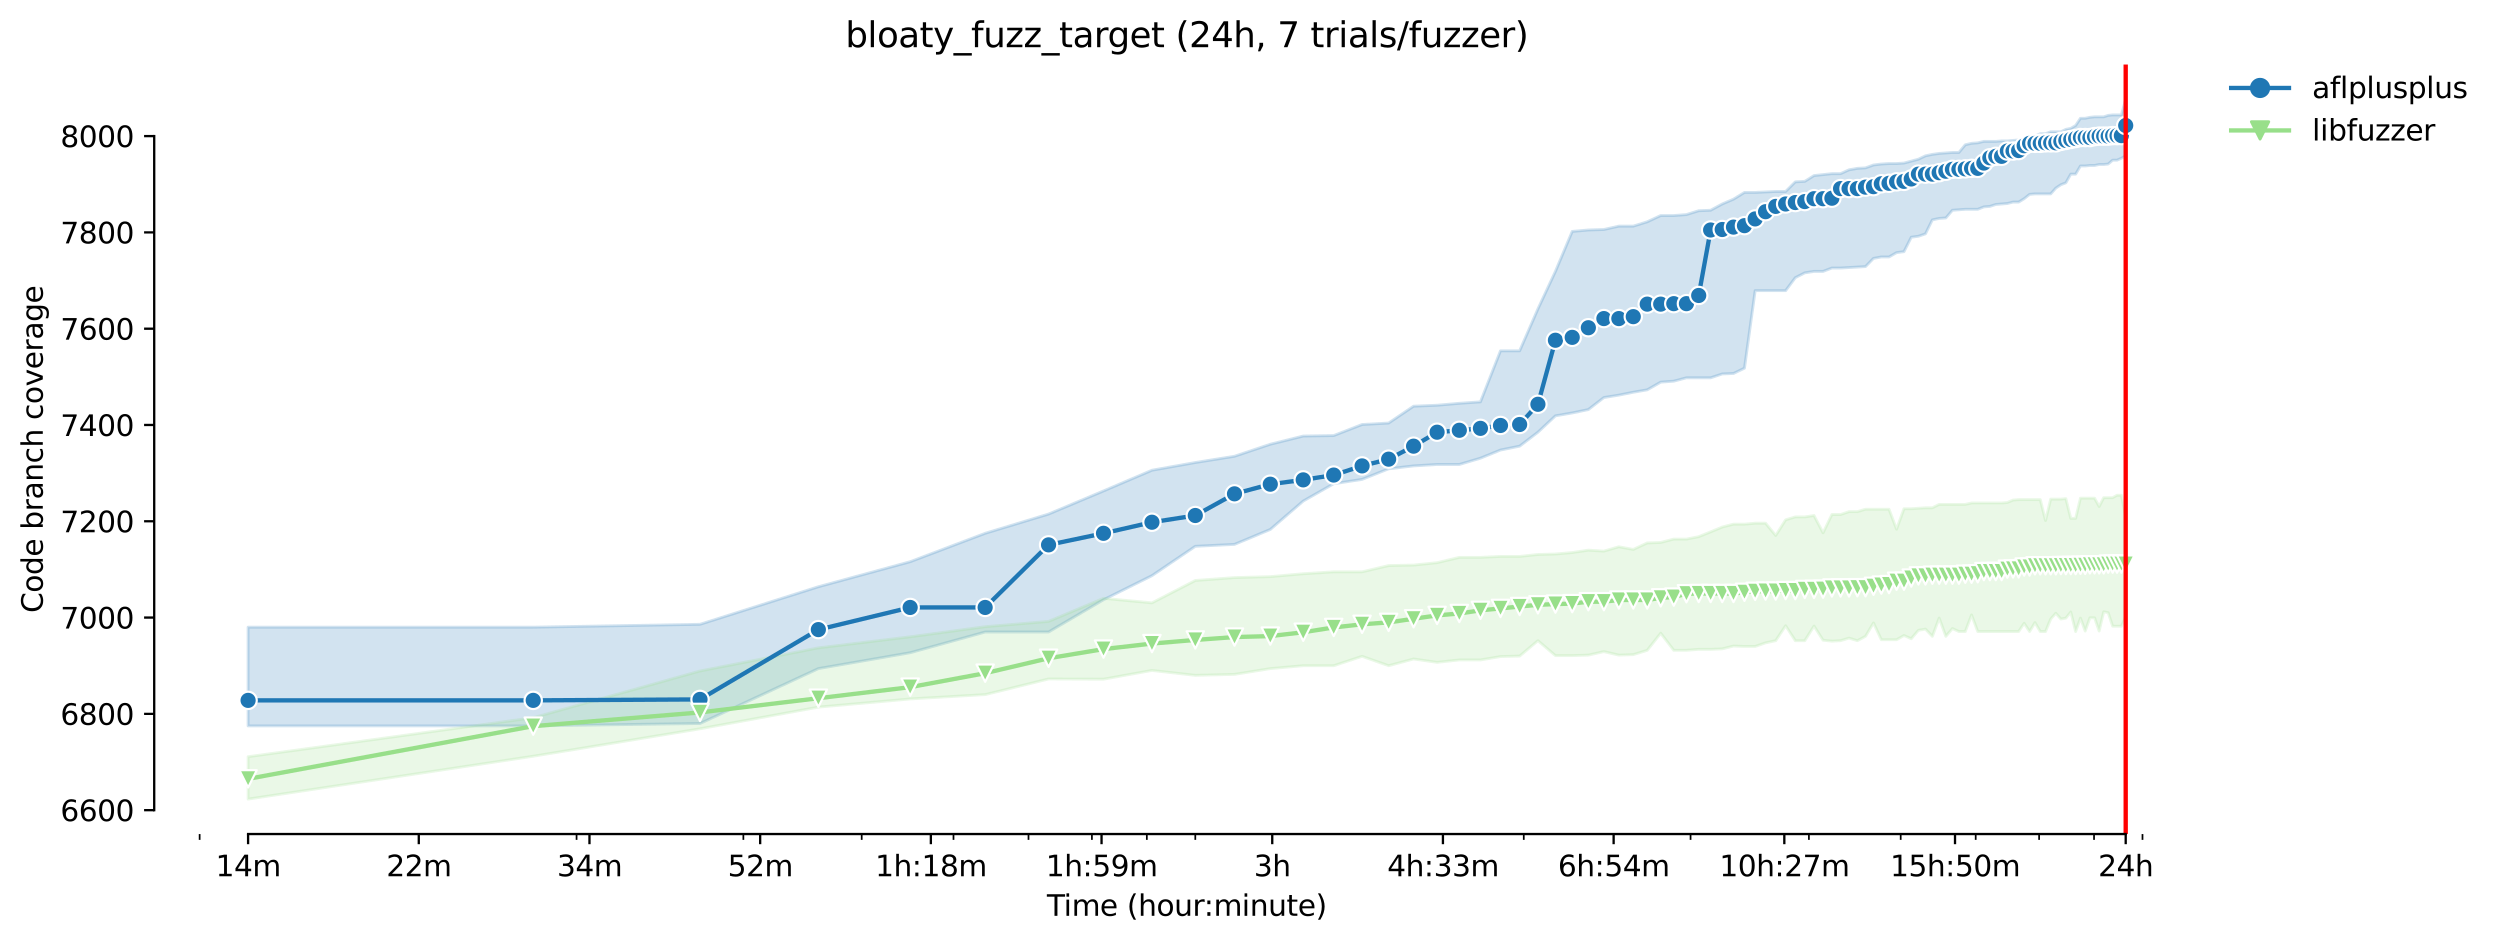 <?xml version="1.0" encoding="utf-8" standalone="no"?>
<!DOCTYPE svg PUBLIC "-//W3C//DTD SVG 1.1//EN"
  "http://www.w3.org/Graphics/SVG/1.1/DTD/svg11.dtd">
<svg height="325.986pt" version="1.1" viewBox="0 0 864.542 325.986" width="864.542pt" xmlns="http://www.w3.org/2000/svg" xmlns:xlink="http://www.w3.org/1999/xlink">
 <defs>
  <style type="text/css">*{stroke-linecap:butt;stroke-linejoin:round;}</style>
 </defs>
 <g id="figure_1">
  <g id="patch_1">
   <path d="M 0 325.986 
L 864.542 325.986 
L 864.542 0 
L 0 0 
z
" style="fill:#ffffff;"/>
  </g>
  <g id="axes_1">
   <g id="patch_2">
    <path d="M 53.328 288.43 
L 767.568 288.43 
L 767.568 22.318 
L 53.328 22.318 
z
" style="fill:#ffffff;"/>
   </g>
   <g id="PolyCollection_1">
    <defs>
     <path d="M 85.794 -109.092 
L 85.794 -74.96 
L 184.398 -74.96 
L 242.079 -75.792 
L 283.003 -94.773 
L 314.747 -100.267 
L 340.683 -107.427 
L 362.612 -107.427 
L 381.608 -118.582 
L 398.363 -126.907 
L 413.352 -137.063 
L 426.91 -137.729 
L 439.288 -142.891 
L 450.675 -152.714 
L 461.217 -158.708 
L 471.032 -160.206 
L 480.213 -163.869 
L 488.837 -164.868 
L 496.968 -165.368 
L 504.66 -165.368 
L 511.957 -167.532 
L 518.897 -170.363 
L 525.515 -171.694 
L 531.839 -176.523 
L 537.893 -182.184 
L 543.7 -183.183 
L 549.28 -184.348 
L 554.648 -188.511 
L 559.822 -189.343 
L 564.814 -190.342 
L 569.637 -191.175 
L 574.301 -193.839 
L 578.818 -194.172 
L 583.195 -195.337 
L 587.442 -195.337 
L 591.566 -195.337 
L 595.573 -196.669 
L 599.471 -196.836 
L 603.265 -198.667 
L 606.96 -225.473 
L 610.561 -225.473 
L 614.074 -225.473 
L 617.502 -225.473 
L 620.849 -229.968 
L 624.12 -231.633 
L 627.317 -232.133 
L 630.443 -232.133 
L 633.503 -233.298 
L 636.498 -233.298 
L 639.431 -233.465 
L 642.305 -233.631 
L 645.122 -233.798 
L 647.884 -236.628 
L 650.594 -237.128 
L 653.253 -237.128 
L 655.864 -238.626 
L 658.427 -238.959 
L 660.945 -243.954 
L 663.419 -244.287 
L 665.851 -245.12 
L 668.242 -249.948 
L 670.593 -250.448 
L 672.906 -250.614 
L 675.182 -253.278 
L 677.423 -253.444 
L 679.628 -253.611 
L 681.8 -253.611 
L 683.939 -253.611 
L 686.047 -254.443 
L 688.124 -254.61 
L 690.17 -255.276 
L 692.188 -255.442 
L 694.178 -255.609 
L 696.14 -256.108 
L 698.076 -256.108 
L 699.985 -257.274 
L 701.869 -258.772 
L 703.729 -258.939 
L 705.565 -258.939 
L 707.377 -258.939 
L 709.166 -258.939 
L 710.933 -260.937 
L 712.679 -262.102 
L 714.403 -262.768 
L 716.107 -265.765 
L 717.79 -265.765 
L 719.454 -268.596 
L 721.099 -268.596 
L 722.725 -268.762 
L 724.332 -268.762 
L 725.922 -269.095 
L 727.494 -269.095 
L 729.048 -269.262 
L 730.586 -270.594 
L 732.108 -270.594 
L 733.613 -271.26 
L 735.103 -272.092 
L 735.103 -291.572 
L 735.103 -291.572 
L 733.613 -286.244 
L 732.108 -286.244 
L 730.586 -286.244 
L 729.048 -286.078 
L 727.494 -285.578 
L 725.922 -285.578 
L 724.332 -285.578 
L 722.725 -285.412 
L 721.099 -285.079 
L 719.454 -285.079 
L 717.79 -282.581 
L 716.107 -281.582 
L 714.403 -281.249 
L 712.679 -280.417 
L 710.933 -280.417 
L 709.166 -280.417 
L 707.377 -279.751 
L 705.565 -279.751 
L 703.729 -278.918 
L 701.869 -278.086 
L 699.985 -277.753 
L 698.076 -277.587 
L 696.14 -277.42 
L 694.178 -277.254 
L 692.188 -277.254 
L 690.17 -277.087 
L 688.124 -277.087 
L 686.047 -277.087 
L 683.939 -276.588 
L 681.8 -276.421 
L 679.628 -275.922 
L 677.423 -273.258 
L 675.182 -273.258 
L 672.906 -273.091 
L 670.593 -272.925 
L 668.242 -272.592 
L 665.851 -272.092 
L 663.419 -270.927 
L 660.945 -270.261 
L 658.427 -269.595 
L 655.864 -269.428 
L 653.253 -269.428 
L 650.594 -269.262 
L 647.884 -268.929 
L 645.122 -267.93 
L 642.305 -267.763 
L 639.431 -267.264 
L 636.498 -265.932 
L 633.503 -265.932 
L 630.443 -265.599 
L 627.317 -265.266 
L 624.12 -263.268 
L 620.849 -263.101 
L 617.502 -259.771 
L 614.074 -259.771 
L 610.561 -259.605 
L 606.96 -259.438 
L 603.265 -259.438 
L 599.471 -257.107 
L 595.573 -255.442 
L 591.566 -253.278 
L 587.442 -253.111 
L 583.195 -251.779 
L 578.818 -251.446 
L 574.301 -251.446 
L 569.637 -249.282 
L 564.814 -247.784 
L 559.822 -247.784 
L 554.648 -246.618 
L 549.28 -246.452 
L 543.7 -245.952 
L 537.893 -232.133 
L 531.839 -219.146 
L 525.515 -204.661 
L 518.897 -204.661 
L 511.957 -187.012 
L 504.66 -186.513 
L 496.968 -185.847 
L 488.837 -185.514 
L 480.213 -179.686 
L 471.032 -179.187 
L 461.217 -175.357 
L 450.675 -175.191 
L 439.288 -172.36 
L 426.91 -168.198 
L 413.352 -166.034 
L 398.363 -163.37 
L 381.608 -156.21 
L 362.612 -148.218 
L 340.683 -141.559 
L 314.747 -131.735 
L 283.003 -123.077 
L 242.079 -110.091 
L 184.398 -109.092 
L 85.794 -109.092 
z
" id="mf08db0c94e" style="stroke:#1f77b4;stroke-opacity:0.2;"/>
    </defs>
    <g clip-path="url(#p15782f3791)">
     <use style="fill:#1f77b4;fill-opacity:0.2;stroke:#1f77b4;stroke-opacity:0.2;" x="0" xlink:href="#mf08db0c94e" y="325.986"/>
    </g>
   </g>
   <g id="PolyCollection_2">
    <defs>
     <path d="M 85.794 -64.304 
L 85.794 -49.652 
L 184.398 -64.47 
L 242.079 -73.961 
L 283.003 -81.453 
L 314.747 -84.284 
L 340.683 -85.782 
L 362.612 -91.193 
L 381.608 -91.11 
L 398.363 -94.142 
L 413.352 -92.442 
L 426.91 -92.775 
L 439.288 -94.773 
L 450.675 -95.772 
L 461.217 -95.772 
L 471.032 -99.019 
L 480.213 -95.772 
L 488.837 -98.103 
L 496.968 -96.937 
L 504.66 -97.77 
L 511.957 -97.77 
L 518.897 -98.935 
L 525.515 -99.102 
L 531.839 -104.43 
L 537.893 -99.268 
L 543.7 -99.268 
L 549.28 -99.435 
L 554.648 -100.652 
L 559.822 -99.435 
L 564.814 -99.601 
L 569.637 -101.1 
L 574.301 -107.01 
L 578.818 -101.1 
L 583.195 -101.1 
L 587.442 -101.433 
L 591.566 -101.433 
L 595.573 -101.599 
L 599.471 -102.573 
L 603.265 -102.432 
L 606.96 -102.432 
L 610.561 -103.68 
L 614.074 -104.43 
L 617.502 -109.591 
L 620.849 -104.43 
L 624.12 -104.417 
L 627.317 -109.477 
L 630.443 -104.596 
L 633.503 -104.263 
L 636.498 -104.43 
L 639.431 -105.323 
L 642.305 -104.43 
L 645.122 -105.928 
L 647.884 -110.565 
L 650.594 -104.763 
L 653.253 -104.763 
L 655.864 -104.763 
L 658.427 -106.224 
L 660.945 -105.096 
L 663.419 -108.009 
L 665.851 -108.426 
L 668.242 -105.928 
L 670.593 -112.241 
L 672.906 -105.928 
L 675.182 -108.628 
L 677.423 -107.593 
L 679.628 -107.593 
L 681.8 -113.337 
L 683.939 -107.593 
L 686.047 -107.593 
L 688.124 -107.593 
L 690.17 -107.593 
L 692.188 -107.593 
L 694.178 -107.593 
L 696.14 -107.593 
L 698.076 -107.593 
L 699.985 -110.434 
L 701.869 -107.593 
L 703.729 -110.673 
L 705.565 -107.593 
L 707.377 -107.593 
L 709.166 -111.922 
L 710.933 -113.92 
L 712.679 -111.922 
L 714.403 -112.22 
L 716.107 -114.336 
L 717.79 -107.593 
L 719.454 -112.224 
L 721.099 -107.76 
L 722.725 -112.338 
L 724.332 -112.338 
L 725.922 -107.76 
L 727.494 -114.42 
L 729.048 -114.087 
L 730.586 -109.425 
L 732.108 -109.425 
L 733.613 -109.425 
L 735.103 -112.671 
L 735.103 -147.219 
L 735.103 -147.219 
L 733.613 -154.712 
L 732.108 -154.712 
L 730.586 -153.879 
L 729.048 -153.879 
L 727.494 -153.879 
L 725.922 -150.832 
L 724.332 -153.713 
L 722.725 -153.713 
L 721.099 -153.713 
L 719.454 -153.713 
L 717.79 -146.72 
L 716.107 -146.72 
L 714.403 -153.546 
L 712.679 -153.38 
L 710.933 -153.38 
L 709.166 -153.38 
L 707.377 -145.971 
L 705.565 -153.213 
L 703.729 -153.213 
L 701.869 -153.213 
L 699.985 -153.213 
L 698.076 -153.213 
L 696.14 -153.047 
L 694.178 -152.214 
L 692.188 -152.048 
L 690.17 -152.048 
L 688.124 -152.048 
L 686.047 -152.048 
L 683.939 -152.048 
L 681.8 -152.048 
L 679.628 -151.548 
L 677.423 -151.548 
L 675.182 -151.548 
L 672.906 -151.548 
L 670.593 -151.548 
L 668.242 -150.383 
L 665.851 -150.383 
L 663.419 -150.216 
L 660.945 -150.05 
L 658.427 -150.05 
L 655.864 -142.974 
L 653.253 -149.883 
L 650.594 -149.883 
L 647.884 -149.883 
L 645.122 -149.883 
L 642.305 -149.051 
L 639.431 -149.051 
L 636.498 -148.052 
L 633.503 -148.052 
L 630.443 -141.725 
L 627.317 -147.719 
L 624.12 -147.219 
L 620.849 -147.219 
L 617.502 -146.22 
L 614.074 -140.809 
L 610.561 -145.055 
L 606.96 -145.055 
L 603.265 -144.722 
L 599.471 -144.722 
L 595.573 -143.723 
L 591.566 -142.058 
L 587.442 -140.393 
L 583.195 -139.561 
L 578.818 -139.561 
L 574.301 -138.395 
L 569.637 -138.229 
L 564.814 -135.981 
L 559.822 -136.897 
L 554.648 -135.398 
L 549.28 -135.731 
L 543.7 -134.899 
L 537.893 -134.399 
L 531.839 -134.233 
L 525.515 -133.567 
L 518.897 -133.567 
L 511.957 -133.234 
L 504.66 -133.234 
L 496.968 -131.402 
L 488.837 -130.57 
L 480.213 -130.403 
L 471.032 -128.239 
L 461.217 -128.239 
L 450.675 -127.573 
L 439.288 -126.574 
L 426.91 -126.241 
L 413.352 -125.242 
L 398.363 -117.502 
L 381.608 -119.081 
L 362.612 -111.09 
L 340.683 -109.258 
L 314.747 -105.762 
L 283.003 -101.932 
L 242.079 -93.94 
L 184.398 -77.79 
L 85.794 -64.304 
z
" id="m4786d50552" style="stroke:#98df8a;stroke-opacity:0.2;"/>
    </defs>
    <g clip-path="url(#p15782f3791)">
     <use style="fill:#98df8a;fill-opacity:0.2;stroke:#98df8a;stroke-opacity:0.2;" x="0" xlink:href="#m4786d50552" y="325.986"/>
    </g>
   </g>
   <g id="matplotlib.axis_1">
    <g id="xtick_1">
     <g id="line2d_1">
      <defs>
       <path d="M 0 0 
L 0 3.5 
" id="m259ff940d3" style="stroke:#000000;stroke-width:0.8;"/>
      </defs>
      <g>
       <use style="stroke:#000000;stroke-width:0.8;" x="85.794" xlink:href="#m259ff940d3" y="288.43"/>
      </g>
     </g>
     <g id="text_1">
      <!-- 14m -->
      <g transform="translate(74.561 303.029)scale(0.1 -0.1)">
       <defs>
        <path d="M 794 531 
L 1825 531 
L 1825 4091 
L 703 3866 
L 703 4441 
L 1819 4666 
L 2450 4666 
L 2450 531 
L 3481 531 
L 3481 0 
L 794 0 
L 794 531 
z
" id="DejaVuSans-31" transform="scale(0.016)"/>
        <path d="M 2419 4116 
L 825 1625 
L 2419 1625 
L 2419 4116 
z
M 2253 4666 
L 3047 4666 
L 3047 1625 
L 3713 1625 
L 3713 1100 
L 3047 1100 
L 3047 0 
L 2419 0 
L 2419 1100 
L 313 1100 
L 313 1709 
L 2253 4666 
z
" id="DejaVuSans-34" transform="scale(0.016)"/>
        <path d="M 3328 2828 
Q 3544 3216 3844 3400 
Q 4144 3584 4550 3584 
Q 5097 3584 5394 3201 
Q 5691 2819 5691 2113 
L 5691 0 
L 5113 0 
L 5113 2094 
Q 5113 2597 4934 2840 
Q 4756 3084 4391 3084 
Q 3944 3084 3684 2787 
Q 3425 2491 3425 1978 
L 3425 0 
L 2847 0 
L 2847 2094 
Q 2847 2600 2669 2842 
Q 2491 3084 2119 3084 
Q 1678 3084 1418 2786 
Q 1159 2488 1159 1978 
L 1159 0 
L 581 0 
L 581 3500 
L 1159 3500 
L 1159 2956 
Q 1356 3278 1631 3431 
Q 1906 3584 2284 3584 
Q 2666 3584 2933 3390 
Q 3200 3197 3328 2828 
z
" id="DejaVuSans-6d" transform="scale(0.016)"/>
       </defs>
       <use xlink:href="#DejaVuSans-31"/>
       <use x="63.623" xlink:href="#DejaVuSans-34"/>
       <use x="127.246" xlink:href="#DejaVuSans-6d"/>
      </g>
     </g>
    </g>
    <g id="xtick_2">
     <g id="line2d_2">
      <g>
       <use style="stroke:#000000;stroke-width:0.8;" x="144.822" xlink:href="#m259ff940d3" y="288.43"/>
      </g>
     </g>
     <g id="text_2">
      <!-- 22m -->
      <g transform="translate(133.589 303.029)scale(0.1 -0.1)">
       <defs>
        <path d="M 1228 531 
L 3431 531 
L 3431 0 
L 469 0 
L 469 531 
Q 828 903 1448 1529 
Q 2069 2156 2228 2338 
Q 2531 2678 2651 2914 
Q 2772 3150 2772 3378 
Q 2772 3750 2511 3984 
Q 2250 4219 1831 4219 
Q 1534 4219 1204 4116 
Q 875 4013 500 3803 
L 500 4441 
Q 881 4594 1212 4672 
Q 1544 4750 1819 4750 
Q 2544 4750 2975 4387 
Q 3406 4025 3406 3419 
Q 3406 3131 3298 2873 
Q 3191 2616 2906 2266 
Q 2828 2175 2409 1742 
Q 1991 1309 1228 531 
z
" id="DejaVuSans-32" transform="scale(0.016)"/>
       </defs>
       <use xlink:href="#DejaVuSans-32"/>
       <use x="63.623" xlink:href="#DejaVuSans-32"/>
       <use x="127.246" xlink:href="#DejaVuSans-6d"/>
      </g>
     </g>
    </g>
    <g id="xtick_3">
     <g id="line2d_3">
      <g>
       <use style="stroke:#000000;stroke-width:0.8;" x="203.85" xlink:href="#m259ff940d3" y="288.43"/>
      </g>
     </g>
     <g id="text_3">
      <!-- 34m -->
      <g transform="translate(192.617 303.029)scale(0.1 -0.1)">
       <defs>
        <path d="M 2597 2516 
Q 3050 2419 3304 2112 
Q 3559 1806 3559 1356 
Q 3559 666 3084 287 
Q 2609 -91 1734 -91 
Q 1441 -91 1130 -33 
Q 819 25 488 141 
L 488 750 
Q 750 597 1062 519 
Q 1375 441 1716 441 
Q 2309 441 2620 675 
Q 2931 909 2931 1356 
Q 2931 1769 2642 2001 
Q 2353 2234 1838 2234 
L 1294 2234 
L 1294 2753 
L 1863 2753 
Q 2328 2753 2575 2939 
Q 2822 3125 2822 3475 
Q 2822 3834 2567 4026 
Q 2313 4219 1838 4219 
Q 1578 4219 1281 4162 
Q 984 4106 628 3988 
L 628 4550 
Q 988 4650 1302 4700 
Q 1616 4750 1894 4750 
Q 2613 4750 3031 4423 
Q 3450 4097 3450 3541 
Q 3450 3153 3228 2886 
Q 3006 2619 2597 2516 
z
" id="DejaVuSans-33" transform="scale(0.016)"/>
       </defs>
       <use xlink:href="#DejaVuSans-33"/>
       <use x="63.623" xlink:href="#DejaVuSans-34"/>
       <use x="127.246" xlink:href="#DejaVuSans-6d"/>
      </g>
     </g>
    </g>
    <g id="xtick_4">
     <g id="line2d_4">
      <g>
       <use style="stroke:#000000;stroke-width:0.8;" x="262.878" xlink:href="#m259ff940d3" y="288.43"/>
      </g>
     </g>
     <g id="text_4">
      <!-- 52m -->
      <g transform="translate(251.646 303.029)scale(0.1 -0.1)">
       <defs>
        <path d="M 691 4666 
L 3169 4666 
L 3169 4134 
L 1269 4134 
L 1269 2991 
Q 1406 3038 1543 3061 
Q 1681 3084 1819 3084 
Q 2600 3084 3056 2656 
Q 3513 2228 3513 1497 
Q 3513 744 3044 326 
Q 2575 -91 1722 -91 
Q 1428 -91 1123 -41 
Q 819 9 494 109 
L 494 744 
Q 775 591 1075 516 
Q 1375 441 1709 441 
Q 2250 441 2565 725 
Q 2881 1009 2881 1497 
Q 2881 1984 2565 2268 
Q 2250 2553 1709 2553 
Q 1456 2553 1204 2497 
Q 953 2441 691 2322 
L 691 4666 
z
" id="DejaVuSans-35" transform="scale(0.016)"/>
       </defs>
       <use xlink:href="#DejaVuSans-35"/>
       <use x="63.623" xlink:href="#DejaVuSans-32"/>
       <use x="127.246" xlink:href="#DejaVuSans-6d"/>
      </g>
     </g>
    </g>
    <g id="xtick_5">
     <g id="line2d_5">
      <g>
       <use style="stroke:#000000;stroke-width:0.8;" x="321.907" xlink:href="#m259ff940d3" y="288.43"/>
      </g>
     </g>
     <g id="text_5">
      <!-- 1h:18m -->
      <g transform="translate(302.639 303.029)scale(0.1 -0.1)">
       <defs>
        <path d="M 3513 2113 
L 3513 0 
L 2938 0 
L 2938 2094 
Q 2938 2591 2744 2837 
Q 2550 3084 2163 3084 
Q 1697 3084 1428 2787 
Q 1159 2491 1159 1978 
L 1159 0 
L 581 0 
L 581 4863 
L 1159 4863 
L 1159 2956 
Q 1366 3272 1645 3428 
Q 1925 3584 2291 3584 
Q 2894 3584 3203 3211 
Q 3513 2838 3513 2113 
z
" id="DejaVuSans-68" transform="scale(0.016)"/>
        <path d="M 750 794 
L 1409 794 
L 1409 0 
L 750 0 
L 750 794 
z
M 750 3309 
L 1409 3309 
L 1409 2516 
L 750 2516 
L 750 3309 
z
" id="DejaVuSans-3a" transform="scale(0.016)"/>
        <path d="M 2034 2216 
Q 1584 2216 1326 1975 
Q 1069 1734 1069 1313 
Q 1069 891 1326 650 
Q 1584 409 2034 409 
Q 2484 409 2743 651 
Q 3003 894 3003 1313 
Q 3003 1734 2745 1975 
Q 2488 2216 2034 2216 
z
M 1403 2484 
Q 997 2584 770 2862 
Q 544 3141 544 3541 
Q 544 4100 942 4425 
Q 1341 4750 2034 4750 
Q 2731 4750 3128 4425 
Q 3525 4100 3525 3541 
Q 3525 3141 3298 2862 
Q 3072 2584 2669 2484 
Q 3125 2378 3379 2068 
Q 3634 1759 3634 1313 
Q 3634 634 3220 271 
Q 2806 -91 2034 -91 
Q 1263 -91 848 271 
Q 434 634 434 1313 
Q 434 1759 690 2068 
Q 947 2378 1403 2484 
z
M 1172 3481 
Q 1172 3119 1398 2916 
Q 1625 2713 2034 2713 
Q 2441 2713 2670 2916 
Q 2900 3119 2900 3481 
Q 2900 3844 2670 4047 
Q 2441 4250 2034 4250 
Q 1625 4250 1398 4047 
Q 1172 3844 1172 3481 
z
" id="DejaVuSans-38" transform="scale(0.016)"/>
       </defs>
       <use xlink:href="#DejaVuSans-31"/>
       <use x="63.623" xlink:href="#DejaVuSans-68"/>
       <use x="127.002" xlink:href="#DejaVuSans-3a"/>
       <use x="160.693" xlink:href="#DejaVuSans-31"/>
       <use x="224.316" xlink:href="#DejaVuSans-38"/>
       <use x="287.939" xlink:href="#DejaVuSans-6d"/>
      </g>
     </g>
    </g>
    <g id="xtick_6">
     <g id="line2d_6">
      <g>
       <use style="stroke:#000000;stroke-width:0.8;" x="380.935" xlink:href="#m259ff940d3" y="288.43"/>
      </g>
     </g>
     <g id="text_6">
      <!-- 1h:59m -->
      <g transform="translate(361.668 303.029)scale(0.1 -0.1)">
       <defs>
        <path d="M 703 97 
L 703 672 
Q 941 559 1184 500 
Q 1428 441 1663 441 
Q 2288 441 2617 861 
Q 2947 1281 2994 2138 
Q 2813 1869 2534 1725 
Q 2256 1581 1919 1581 
Q 1219 1581 811 2004 
Q 403 2428 403 3163 
Q 403 3881 828 4315 
Q 1253 4750 1959 4750 
Q 2769 4750 3195 4129 
Q 3622 3509 3622 2328 
Q 3622 1225 3098 567 
Q 2575 -91 1691 -91 
Q 1453 -91 1209 -44 
Q 966 3 703 97 
z
M 1959 2075 
Q 2384 2075 2632 2365 
Q 2881 2656 2881 3163 
Q 2881 3666 2632 3958 
Q 2384 4250 1959 4250 
Q 1534 4250 1286 3958 
Q 1038 3666 1038 3163 
Q 1038 2656 1286 2365 
Q 1534 2075 1959 2075 
z
" id="DejaVuSans-39" transform="scale(0.016)"/>
       </defs>
       <use xlink:href="#DejaVuSans-31"/>
       <use x="63.623" xlink:href="#DejaVuSans-68"/>
       <use x="127.002" xlink:href="#DejaVuSans-3a"/>
       <use x="160.693" xlink:href="#DejaVuSans-35"/>
       <use x="224.316" xlink:href="#DejaVuSans-39"/>
       <use x="287.939" xlink:href="#DejaVuSans-6d"/>
      </g>
     </g>
    </g>
    <g id="xtick_7">
     <g id="line2d_7">
      <g>
       <use style="stroke:#000000;stroke-width:0.8;" x="439.963" xlink:href="#m259ff940d3" y="288.43"/>
      </g>
     </g>
     <g id="text_7">
      <!-- 3h -->
      <g transform="translate(433.613 303.029)scale(0.1 -0.1)">
       <use xlink:href="#DejaVuSans-33"/>
       <use x="63.623" xlink:href="#DejaVuSans-68"/>
      </g>
     </g>
    </g>
    <g id="xtick_8">
     <g id="line2d_8">
      <g>
       <use style="stroke:#000000;stroke-width:0.8;" x="498.991" xlink:href="#m259ff940d3" y="288.43"/>
      </g>
     </g>
     <g id="text_8">
      <!-- 4h:33m -->
      <g transform="translate(479.724 303.029)scale(0.1 -0.1)">
       <use xlink:href="#DejaVuSans-34"/>
       <use x="63.623" xlink:href="#DejaVuSans-68"/>
       <use x="127.002" xlink:href="#DejaVuSans-3a"/>
       <use x="160.693" xlink:href="#DejaVuSans-33"/>
       <use x="224.316" xlink:href="#DejaVuSans-33"/>
       <use x="287.939" xlink:href="#DejaVuSans-6d"/>
      </g>
     </g>
    </g>
    <g id="xtick_9">
     <g id="line2d_9">
      <g>
       <use style="stroke:#000000;stroke-width:0.8;" x="558.02" xlink:href="#m259ff940d3" y="288.43"/>
      </g>
     </g>
     <g id="text_9">
      <!-- 6h:54m -->
      <g transform="translate(538.752 303.029)scale(0.1 -0.1)">
       <defs>
        <path d="M 2113 2584 
Q 1688 2584 1439 2293 
Q 1191 2003 1191 1497 
Q 1191 994 1439 701 
Q 1688 409 2113 409 
Q 2538 409 2786 701 
Q 3034 994 3034 1497 
Q 3034 2003 2786 2293 
Q 2538 2584 2113 2584 
z
M 3366 4563 
L 3366 3988 
Q 3128 4100 2886 4159 
Q 2644 4219 2406 4219 
Q 1781 4219 1451 3797 
Q 1122 3375 1075 2522 
Q 1259 2794 1537 2939 
Q 1816 3084 2150 3084 
Q 2853 3084 3261 2657 
Q 3669 2231 3669 1497 
Q 3669 778 3244 343 
Q 2819 -91 2113 -91 
Q 1303 -91 875 529 
Q 447 1150 447 2328 
Q 447 3434 972 4092 
Q 1497 4750 2381 4750 
Q 2619 4750 2861 4703 
Q 3103 4656 3366 4563 
z
" id="DejaVuSans-36" transform="scale(0.016)"/>
       </defs>
       <use xlink:href="#DejaVuSans-36"/>
       <use x="63.623" xlink:href="#DejaVuSans-68"/>
       <use x="127.002" xlink:href="#DejaVuSans-3a"/>
       <use x="160.693" xlink:href="#DejaVuSans-35"/>
       <use x="224.316" xlink:href="#DejaVuSans-34"/>
       <use x="287.939" xlink:href="#DejaVuSans-6d"/>
      </g>
     </g>
    </g>
    <g id="xtick_10">
     <g id="line2d_10">
      <g>
       <use style="stroke:#000000;stroke-width:0.8;" x="617.048" xlink:href="#m259ff940d3" y="288.43"/>
      </g>
     </g>
     <g id="text_10">
      <!-- 10h:27m -->
      <g transform="translate(594.599 303.029)scale(0.1 -0.1)">
       <defs>
        <path d="M 2034 4250 
Q 1547 4250 1301 3770 
Q 1056 3291 1056 2328 
Q 1056 1369 1301 889 
Q 1547 409 2034 409 
Q 2525 409 2770 889 
Q 3016 1369 3016 2328 
Q 3016 3291 2770 3770 
Q 2525 4250 2034 4250 
z
M 2034 4750 
Q 2819 4750 3233 4129 
Q 3647 3509 3647 2328 
Q 3647 1150 3233 529 
Q 2819 -91 2034 -91 
Q 1250 -91 836 529 
Q 422 1150 422 2328 
Q 422 3509 836 4129 
Q 1250 4750 2034 4750 
z
" id="DejaVuSans-30" transform="scale(0.016)"/>
        <path d="M 525 4666 
L 3525 4666 
L 3525 4397 
L 1831 0 
L 1172 0 
L 2766 4134 
L 525 4134 
L 525 4666 
z
" id="DejaVuSans-37" transform="scale(0.016)"/>
       </defs>
       <use xlink:href="#DejaVuSans-31"/>
       <use x="63.623" xlink:href="#DejaVuSans-30"/>
       <use x="127.246" xlink:href="#DejaVuSans-68"/>
       <use x="190.625" xlink:href="#DejaVuSans-3a"/>
       <use x="224.316" xlink:href="#DejaVuSans-32"/>
       <use x="287.939" xlink:href="#DejaVuSans-37"/>
       <use x="351.562" xlink:href="#DejaVuSans-6d"/>
      </g>
     </g>
    </g>
    <g id="xtick_11">
     <g id="line2d_11">
      <g>
       <use style="stroke:#000000;stroke-width:0.8;" x="676.076" xlink:href="#m259ff940d3" y="288.43"/>
      </g>
     </g>
     <g id="text_11">
      <!-- 15h:50m -->
      <g transform="translate(653.628 303.029)scale(0.1 -0.1)">
       <use xlink:href="#DejaVuSans-31"/>
       <use x="63.623" xlink:href="#DejaVuSans-35"/>
       <use x="127.246" xlink:href="#DejaVuSans-68"/>
       <use x="190.625" xlink:href="#DejaVuSans-3a"/>
       <use x="224.316" xlink:href="#DejaVuSans-35"/>
       <use x="287.939" xlink:href="#DejaVuSans-30"/>
       <use x="351.562" xlink:href="#DejaVuSans-6d"/>
      </g>
     </g>
    </g>
    <g id="xtick_12">
     <g id="line2d_12">
      <g>
       <use style="stroke:#000000;stroke-width:0.8;" x="735.104" xlink:href="#m259ff940d3" y="288.43"/>
      </g>
     </g>
     <g id="text_12">
      <!-- 24h -->
      <g transform="translate(725.573 303.029)scale(0.1 -0.1)">
       <use xlink:href="#DejaVuSans-32"/>
       <use x="63.623" xlink:href="#DejaVuSans-34"/>
       <use x="127.246" xlink:href="#DejaVuSans-68"/>
      </g>
     </g>
    </g>
    <g id="xtick_13">
     <g id="line2d_13">
      <defs>
       <path d="M 0 0 
L 0 2 
" id="m1c16ec75bc" style="stroke:#000000;stroke-width:0.6;"/>
      </defs>
      <g>
       <use style="stroke:#000000;stroke-width:0.6;" x="69.038" xlink:href="#m1c16ec75bc" y="288.43"/>
      </g>
     </g>
    </g>
    <g id="xtick_14">
     <g id="line2d_14">
      <g>
       <use style="stroke:#000000;stroke-width:0.6;" x="199.387" xlink:href="#m1c16ec75bc" y="288.43"/>
      </g>
     </g>
    </g>
    <g id="xtick_15">
     <g id="line2d_15">
      <g>
       <use style="stroke:#000000;stroke-width:0.6;" x="257.067" xlink:href="#m1c16ec75bc" y="288.43"/>
      </g>
     </g>
    </g>
    <g id="xtick_16">
     <g id="line2d_16">
      <g>
       <use style="stroke:#000000;stroke-width:0.6;" x="297.991" xlink:href="#m1c16ec75bc" y="288.43"/>
      </g>
     </g>
    </g>
    <g id="xtick_17">
     <g id="line2d_17">
      <g>
       <use style="stroke:#000000;stroke-width:0.6;" x="329.735" xlink:href="#m1c16ec75bc" y="288.43"/>
      </g>
     </g>
    </g>
    <g id="xtick_18">
     <g id="line2d_18">
      <g>
       <use style="stroke:#000000;stroke-width:0.6;" x="355.672" xlink:href="#m1c16ec75bc" y="288.43"/>
      </g>
     </g>
    </g>
    <g id="xtick_19">
     <g id="line2d_19">
      <g>
       <use style="stroke:#000000;stroke-width:0.6;" x="377.601" xlink:href="#m1c16ec75bc" y="288.43"/>
      </g>
     </g>
    </g>
    <g id="xtick_20">
     <g id="line2d_20">
      <g>
       <use style="stroke:#000000;stroke-width:0.6;" x="396.596" xlink:href="#m1c16ec75bc" y="288.43"/>
      </g>
     </g>
    </g>
    <g id="xtick_21">
     <g id="line2d_21">
      <g>
       <use style="stroke:#000000;stroke-width:0.6;" x="413.352" xlink:href="#m1c16ec75bc" y="288.43"/>
      </g>
     </g>
    </g>
    <g id="xtick_22">
     <g id="line2d_22">
      <g>
       <use style="stroke:#000000;stroke-width:0.6;" x="526.945" xlink:href="#m1c16ec75bc" y="288.43"/>
      </g>
     </g>
    </g>
    <g id="xtick_23">
     <g id="line2d_23">
      <g>
       <use style="stroke:#000000;stroke-width:0.6;" x="584.625" xlink:href="#m1c16ec75bc" y="288.43"/>
      </g>
     </g>
    </g>
    <g id="xtick_24">
     <g id="line2d_24">
      <g>
       <use style="stroke:#000000;stroke-width:0.6;" x="625.55" xlink:href="#m1c16ec75bc" y="288.43"/>
      </g>
     </g>
    </g>
    <g id="xtick_25">
     <g id="line2d_25">
      <g>
       <use style="stroke:#000000;stroke-width:0.6;" x="657.293" xlink:href="#m1c16ec75bc" y="288.43"/>
      </g>
     </g>
    </g>
    <g id="xtick_26">
     <g id="line2d_26">
      <g>
       <use style="stroke:#000000;stroke-width:0.6;" x="683.23" xlink:href="#m1c16ec75bc" y="288.43"/>
      </g>
     </g>
    </g>
    <g id="xtick_27">
     <g id="line2d_27">
      <g>
       <use style="stroke:#000000;stroke-width:0.6;" x="705.159" xlink:href="#m1c16ec75bc" y="288.43"/>
      </g>
     </g>
    </g>
    <g id="xtick_28">
     <g id="line2d_28">
      <g>
       <use style="stroke:#000000;stroke-width:0.6;" x="724.154" xlink:href="#m1c16ec75bc" y="288.43"/>
      </g>
     </g>
    </g>
    <g id="xtick_29">
     <g id="line2d_29">
      <g>
       <use style="stroke:#000000;stroke-width:0.6;" x="740.91" xlink:href="#m1c16ec75bc" y="288.43"/>
      </g>
     </g>
    </g>
    <g id="text_13">
     <!-- Time (hour:minute) -->
     <g transform="translate(362.041 316.707)scale(0.1 -0.1)">
      <defs>
       <path d="M -19 4666 
L 3928 4666 
L 3928 4134 
L 2272 4134 
L 2272 0 
L 1638 0 
L 1638 4134 
L -19 4134 
L -19 4666 
z
" id="DejaVuSans-54" transform="scale(0.016)"/>
       <path d="M 603 3500 
L 1178 3500 
L 1178 0 
L 603 0 
L 603 3500 
z
M 603 4863 
L 1178 4863 
L 1178 4134 
L 603 4134 
L 603 4863 
z
" id="DejaVuSans-69" transform="scale(0.016)"/>
       <path d="M 3597 1894 
L 3597 1613 
L 953 1613 
Q 991 1019 1311 708 
Q 1631 397 2203 397 
Q 2534 397 2845 478 
Q 3156 559 3463 722 
L 3463 178 
Q 3153 47 2828 -22 
Q 2503 -91 2169 -91 
Q 1331 -91 842 396 
Q 353 884 353 1716 
Q 353 2575 817 3079 
Q 1281 3584 2069 3584 
Q 2775 3584 3186 3129 
Q 3597 2675 3597 1894 
z
M 3022 2063 
Q 3016 2534 2758 2815 
Q 2500 3097 2075 3097 
Q 1594 3097 1305 2825 
Q 1016 2553 972 2059 
L 3022 2063 
z
" id="DejaVuSans-65" transform="scale(0.016)"/>
       <path id="DejaVuSans-20" transform="scale(0.016)"/>
       <path d="M 1984 4856 
Q 1566 4138 1362 3434 
Q 1159 2731 1159 2009 
Q 1159 1288 1364 580 
Q 1569 -128 1984 -844 
L 1484 -844 
Q 1016 -109 783 600 
Q 550 1309 550 2009 
Q 550 2706 781 3412 
Q 1013 4119 1484 4856 
L 1984 4856 
z
" id="DejaVuSans-28" transform="scale(0.016)"/>
       <path d="M 1959 3097 
Q 1497 3097 1228 2736 
Q 959 2375 959 1747 
Q 959 1119 1226 758 
Q 1494 397 1959 397 
Q 2419 397 2687 759 
Q 2956 1122 2956 1747 
Q 2956 2369 2687 2733 
Q 2419 3097 1959 3097 
z
M 1959 3584 
Q 2709 3584 3137 3096 
Q 3566 2609 3566 1747 
Q 3566 888 3137 398 
Q 2709 -91 1959 -91 
Q 1206 -91 779 398 
Q 353 888 353 1747 
Q 353 2609 779 3096 
Q 1206 3584 1959 3584 
z
" id="DejaVuSans-6f" transform="scale(0.016)"/>
       <path d="M 544 1381 
L 544 3500 
L 1119 3500 
L 1119 1403 
Q 1119 906 1312 657 
Q 1506 409 1894 409 
Q 2359 409 2629 706 
Q 2900 1003 2900 1516 
L 2900 3500 
L 3475 3500 
L 3475 0 
L 2900 0 
L 2900 538 
Q 2691 219 2414 64 
Q 2138 -91 1772 -91 
Q 1169 -91 856 284 
Q 544 659 544 1381 
z
M 1991 3584 
L 1991 3584 
z
" id="DejaVuSans-75" transform="scale(0.016)"/>
       <path d="M 2631 2963 
Q 2534 3019 2420 3045 
Q 2306 3072 2169 3072 
Q 1681 3072 1420 2755 
Q 1159 2438 1159 1844 
L 1159 0 
L 581 0 
L 581 3500 
L 1159 3500 
L 1159 2956 
Q 1341 3275 1631 3429 
Q 1922 3584 2338 3584 
Q 2397 3584 2469 3576 
Q 2541 3569 2628 3553 
L 2631 2963 
z
" id="DejaVuSans-72" transform="scale(0.016)"/>
       <path d="M 3513 2113 
L 3513 0 
L 2938 0 
L 2938 2094 
Q 2938 2591 2744 2837 
Q 2550 3084 2163 3084 
Q 1697 3084 1428 2787 
Q 1159 2491 1159 1978 
L 1159 0 
L 581 0 
L 581 3500 
L 1159 3500 
L 1159 2956 
Q 1366 3272 1645 3428 
Q 1925 3584 2291 3584 
Q 2894 3584 3203 3211 
Q 3513 2838 3513 2113 
z
" id="DejaVuSans-6e" transform="scale(0.016)"/>
       <path d="M 1172 4494 
L 1172 3500 
L 2356 3500 
L 2356 3053 
L 1172 3053 
L 1172 1153 
Q 1172 725 1289 603 
Q 1406 481 1766 481 
L 2356 481 
L 2356 0 
L 1766 0 
Q 1100 0 847 248 
Q 594 497 594 1153 
L 594 3053 
L 172 3053 
L 172 3500 
L 594 3500 
L 594 4494 
L 1172 4494 
z
" id="DejaVuSans-74" transform="scale(0.016)"/>
       <path d="M 513 4856 
L 1013 4856 
Q 1481 4119 1714 3412 
Q 1947 2706 1947 2009 
Q 1947 1309 1714 600 
Q 1481 -109 1013 -844 
L 513 -844 
Q 928 -128 1133 580 
Q 1338 1288 1338 2009 
Q 1338 2731 1133 3434 
Q 928 4138 513 4856 
z
" id="DejaVuSans-29" transform="scale(0.016)"/>
      </defs>
      <use xlink:href="#DejaVuSans-54"/>
      <use x="57.959" xlink:href="#DejaVuSans-69"/>
      <use x="85.742" xlink:href="#DejaVuSans-6d"/>
      <use x="183.154" xlink:href="#DejaVuSans-65"/>
      <use x="244.678" xlink:href="#DejaVuSans-20"/>
      <use x="276.465" xlink:href="#DejaVuSans-28"/>
      <use x="315.479" xlink:href="#DejaVuSans-68"/>
      <use x="378.857" xlink:href="#DejaVuSans-6f"/>
      <use x="440.039" xlink:href="#DejaVuSans-75"/>
      <use x="503.418" xlink:href="#DejaVuSans-72"/>
      <use x="542.781" xlink:href="#DejaVuSans-3a"/>
      <use x="576.473" xlink:href="#DejaVuSans-6d"/>
      <use x="673.885" xlink:href="#DejaVuSans-69"/>
      <use x="701.668" xlink:href="#DejaVuSans-6e"/>
      <use x="765.047" xlink:href="#DejaVuSans-75"/>
      <use x="828.426" xlink:href="#DejaVuSans-74"/>
      <use x="867.635" xlink:href="#DejaVuSans-65"/>
      <use x="929.158" xlink:href="#DejaVuSans-29"/>
     </g>
    </g>
   </g>
   <g id="matplotlib.axis_2">
    <g id="ytick_1">
     <g id="line2d_30">
      <defs>
       <path d="M 0 0 
L -3.5 0 
" id="m3857f2f2b8" style="stroke:#000000;stroke-width:0.8;"/>
      </defs>
      <g>
       <use style="stroke:#000000;stroke-width:0.8;" x="53.328" xlink:href="#m3857f2f2b8" y="280.164"/>
      </g>
     </g>
     <g id="text_14">
      <!-- 6600 -->
      <g transform="translate(20.878 283.963)scale(0.1 -0.1)">
       <use xlink:href="#DejaVuSans-36"/>
       <use x="63.623" xlink:href="#DejaVuSans-36"/>
       <use x="127.246" xlink:href="#DejaVuSans-30"/>
       <use x="190.869" xlink:href="#DejaVuSans-30"/>
      </g>
     </g>
    </g>
    <g id="ytick_2">
     <g id="line2d_31">
      <g>
       <use style="stroke:#000000;stroke-width:0.8;" x="53.328" xlink:href="#m3857f2f2b8" y="246.864"/>
      </g>
     </g>
     <g id="text_15">
      <!-- 6800 -->
      <g transform="translate(20.878 250.663)scale(0.1 -0.1)">
       <use xlink:href="#DejaVuSans-36"/>
       <use x="63.623" xlink:href="#DejaVuSans-38"/>
       <use x="127.246" xlink:href="#DejaVuSans-30"/>
       <use x="190.869" xlink:href="#DejaVuSans-30"/>
      </g>
     </g>
    </g>
    <g id="ytick_3">
     <g id="line2d_32">
      <g>
       <use style="stroke:#000000;stroke-width:0.8;" x="53.328" xlink:href="#m3857f2f2b8" y="213.565"/>
      </g>
     </g>
     <g id="text_16">
      <!-- 7000 -->
      <g transform="translate(20.878 217.364)scale(0.1 -0.1)">
       <use xlink:href="#DejaVuSans-37"/>
       <use x="63.623" xlink:href="#DejaVuSans-30"/>
       <use x="127.246" xlink:href="#DejaVuSans-30"/>
       <use x="190.869" xlink:href="#DejaVuSans-30"/>
      </g>
     </g>
    </g>
    <g id="ytick_4">
     <g id="line2d_33">
      <g>
       <use style="stroke:#000000;stroke-width:0.8;" x="53.328" xlink:href="#m3857f2f2b8" y="180.265"/>
      </g>
     </g>
     <g id="text_17">
      <!-- 7200 -->
      <g transform="translate(20.878 184.065)scale(0.1 -0.1)">
       <use xlink:href="#DejaVuSans-37"/>
       <use x="63.623" xlink:href="#DejaVuSans-32"/>
       <use x="127.246" xlink:href="#DejaVuSans-30"/>
       <use x="190.869" xlink:href="#DejaVuSans-30"/>
      </g>
     </g>
    </g>
    <g id="ytick_5">
     <g id="line2d_34">
      <g>
       <use style="stroke:#000000;stroke-width:0.8;" x="53.328" xlink:href="#m3857f2f2b8" y="146.966"/>
      </g>
     </g>
     <g id="text_18">
      <!-- 7400 -->
      <g transform="translate(20.878 150.765)scale(0.1 -0.1)">
       <use xlink:href="#DejaVuSans-37"/>
       <use x="63.623" xlink:href="#DejaVuSans-34"/>
       <use x="127.246" xlink:href="#DejaVuSans-30"/>
       <use x="190.869" xlink:href="#DejaVuSans-30"/>
      </g>
     </g>
    </g>
    <g id="ytick_6">
     <g id="line2d_35">
      <g>
       <use style="stroke:#000000;stroke-width:0.8;" x="53.328" xlink:href="#m3857f2f2b8" y="113.667"/>
      </g>
     </g>
     <g id="text_19">
      <!-- 7600 -->
      <g transform="translate(20.878 117.466)scale(0.1 -0.1)">
       <use xlink:href="#DejaVuSans-37"/>
       <use x="63.623" xlink:href="#DejaVuSans-36"/>
       <use x="127.246" xlink:href="#DejaVuSans-30"/>
       <use x="190.869" xlink:href="#DejaVuSans-30"/>
      </g>
     </g>
    </g>
    <g id="ytick_7">
     <g id="line2d_36">
      <g>
       <use style="stroke:#000000;stroke-width:0.8;" x="53.328" xlink:href="#m3857f2f2b8" y="80.367"/>
      </g>
     </g>
     <g id="text_20">
      <!-- 7800 -->
      <g transform="translate(20.878 84.166)scale(0.1 -0.1)">
       <use xlink:href="#DejaVuSans-37"/>
       <use x="63.623" xlink:href="#DejaVuSans-38"/>
       <use x="127.246" xlink:href="#DejaVuSans-30"/>
       <use x="190.869" xlink:href="#DejaVuSans-30"/>
      </g>
     </g>
    </g>
    <g id="ytick_8">
     <g id="line2d_37">
      <g>
       <use style="stroke:#000000;stroke-width:0.8;" x="53.328" xlink:href="#m3857f2f2b8" y="47.068"/>
      </g>
     </g>
     <g id="text_21">
      <!-- 8000 -->
      <g transform="translate(20.878 50.867)scale(0.1 -0.1)">
       <use xlink:href="#DejaVuSans-38"/>
       <use x="63.623" xlink:href="#DejaVuSans-30"/>
       <use x="127.246" xlink:href="#DejaVuSans-30"/>
       <use x="190.869" xlink:href="#DejaVuSans-30"/>
      </g>
     </g>
    </g>
    <g id="text_22">
     <!-- Code branch coverage -->
     <g transform="translate(14.798 211.949)rotate(-90)scale(0.1 -0.1)">
      <defs>
       <path d="M 4122 4306 
L 4122 3641 
Q 3803 3938 3442 4084 
Q 3081 4231 2675 4231 
Q 1875 4231 1450 3742 
Q 1025 3253 1025 2328 
Q 1025 1406 1450 917 
Q 1875 428 2675 428 
Q 3081 428 3442 575 
Q 3803 722 4122 1019 
L 4122 359 
Q 3791 134 3420 21 
Q 3050 -91 2638 -91 
Q 1578 -91 968 557 
Q 359 1206 359 2328 
Q 359 3453 968 4101 
Q 1578 4750 2638 4750 
Q 3056 4750 3426 4639 
Q 3797 4528 4122 4306 
z
" id="DejaVuSans-43" transform="scale(0.016)"/>
       <path d="M 2906 2969 
L 2906 4863 
L 3481 4863 
L 3481 0 
L 2906 0 
L 2906 525 
Q 2725 213 2448 61 
Q 2172 -91 1784 -91 
Q 1150 -91 751 415 
Q 353 922 353 1747 
Q 353 2572 751 3078 
Q 1150 3584 1784 3584 
Q 2172 3584 2448 3432 
Q 2725 3281 2906 2969 
z
M 947 1747 
Q 947 1113 1208 752 
Q 1469 391 1925 391 
Q 2381 391 2643 752 
Q 2906 1113 2906 1747 
Q 2906 2381 2643 2742 
Q 2381 3103 1925 3103 
Q 1469 3103 1208 2742 
Q 947 2381 947 1747 
z
" id="DejaVuSans-64" transform="scale(0.016)"/>
       <path d="M 3116 1747 
Q 3116 2381 2855 2742 
Q 2594 3103 2138 3103 
Q 1681 3103 1420 2742 
Q 1159 2381 1159 1747 
Q 1159 1113 1420 752 
Q 1681 391 2138 391 
Q 2594 391 2855 752 
Q 3116 1113 3116 1747 
z
M 1159 2969 
Q 1341 3281 1617 3432 
Q 1894 3584 2278 3584 
Q 2916 3584 3314 3078 
Q 3713 2572 3713 1747 
Q 3713 922 3314 415 
Q 2916 -91 2278 -91 
Q 1894 -91 1617 61 
Q 1341 213 1159 525 
L 1159 0 
L 581 0 
L 581 4863 
L 1159 4863 
L 1159 2969 
z
" id="DejaVuSans-62" transform="scale(0.016)"/>
       <path d="M 2194 1759 
Q 1497 1759 1228 1600 
Q 959 1441 959 1056 
Q 959 750 1161 570 
Q 1363 391 1709 391 
Q 2188 391 2477 730 
Q 2766 1069 2766 1631 
L 2766 1759 
L 2194 1759 
z
M 3341 1997 
L 3341 0 
L 2766 0 
L 2766 531 
Q 2569 213 2275 61 
Q 1981 -91 1556 -91 
Q 1019 -91 701 211 
Q 384 513 384 1019 
Q 384 1609 779 1909 
Q 1175 2209 1959 2209 
L 2766 2209 
L 2766 2266 
Q 2766 2663 2505 2880 
Q 2244 3097 1772 3097 
Q 1472 3097 1187 3025 
Q 903 2953 641 2809 
L 641 3341 
Q 956 3463 1253 3523 
Q 1550 3584 1831 3584 
Q 2591 3584 2966 3190 
Q 3341 2797 3341 1997 
z
" id="DejaVuSans-61" transform="scale(0.016)"/>
       <path d="M 3122 3366 
L 3122 2828 
Q 2878 2963 2633 3030 
Q 2388 3097 2138 3097 
Q 1578 3097 1268 2742 
Q 959 2388 959 1747 
Q 959 1106 1268 751 
Q 1578 397 2138 397 
Q 2388 397 2633 464 
Q 2878 531 3122 666 
L 3122 134 
Q 2881 22 2623 -34 
Q 2366 -91 2075 -91 
Q 1284 -91 818 406 
Q 353 903 353 1747 
Q 353 2603 823 3093 
Q 1294 3584 2113 3584 
Q 2378 3584 2631 3529 
Q 2884 3475 3122 3366 
z
" id="DejaVuSans-63" transform="scale(0.016)"/>
       <path d="M 191 3500 
L 800 3500 
L 1894 563 
L 2988 3500 
L 3597 3500 
L 2284 0 
L 1503 0 
L 191 3500 
z
" id="DejaVuSans-76" transform="scale(0.016)"/>
       <path d="M 2906 1791 
Q 2906 2416 2648 2759 
Q 2391 3103 1925 3103 
Q 1463 3103 1205 2759 
Q 947 2416 947 1791 
Q 947 1169 1205 825 
Q 1463 481 1925 481 
Q 2391 481 2648 825 
Q 2906 1169 2906 1791 
z
M 3481 434 
Q 3481 -459 3084 -895 
Q 2688 -1331 1869 -1331 
Q 1566 -1331 1297 -1286 
Q 1028 -1241 775 -1147 
L 775 -588 
Q 1028 -725 1275 -790 
Q 1522 -856 1778 -856 
Q 2344 -856 2625 -561 
Q 2906 -266 2906 331 
L 2906 616 
Q 2728 306 2450 153 
Q 2172 0 1784 0 
Q 1141 0 747 490 
Q 353 981 353 1791 
Q 353 2603 747 3093 
Q 1141 3584 1784 3584 
Q 2172 3584 2450 3431 
Q 2728 3278 2906 2969 
L 2906 3500 
L 3481 3500 
L 3481 434 
z
" id="DejaVuSans-67" transform="scale(0.016)"/>
      </defs>
      <use xlink:href="#DejaVuSans-43"/>
      <use x="69.824" xlink:href="#DejaVuSans-6f"/>
      <use x="131.006" xlink:href="#DejaVuSans-64"/>
      <use x="194.482" xlink:href="#DejaVuSans-65"/>
      <use x="256.006" xlink:href="#DejaVuSans-20"/>
      <use x="287.793" xlink:href="#DejaVuSans-62"/>
      <use x="351.27" xlink:href="#DejaVuSans-72"/>
      <use x="392.383" xlink:href="#DejaVuSans-61"/>
      <use x="453.662" xlink:href="#DejaVuSans-6e"/>
      <use x="517.041" xlink:href="#DejaVuSans-63"/>
      <use x="572.021" xlink:href="#DejaVuSans-68"/>
      <use x="635.4" xlink:href="#DejaVuSans-20"/>
      <use x="667.188" xlink:href="#DejaVuSans-63"/>
      <use x="722.168" xlink:href="#DejaVuSans-6f"/>
      <use x="783.35" xlink:href="#DejaVuSans-76"/>
      <use x="842.529" xlink:href="#DejaVuSans-65"/>
      <use x="904.053" xlink:href="#DejaVuSans-72"/>
      <use x="945.166" xlink:href="#DejaVuSans-61"/>
      <use x="1006.445" xlink:href="#DejaVuSans-67"/>
      <use x="1069.922" xlink:href="#DejaVuSans-65"/>
     </g>
    </g>
   </g>
   <g id="line2d_38">
    <path clip-path="url(#p15782f3791)" d="M 85.794 242.202 
L 184.398 242.202 
L 242.079 241.869 
L 283.003 217.727 
L 314.747 210.068 
L 340.683 210.068 
L 362.612 188.424 
L 381.608 184.428 
L 398.363 180.598 
L 413.352 178.267 
L 426.91 170.775 
L 439.288 167.445 
L 450.675 165.947 
L 461.217 164.282 
L 471.032 161.118 
L 480.213 158.787 
L 488.837 154.292 
L 496.968 149.463 
L 504.66 148.797 
L 511.957 148.132 
L 518.897 147.133 
L 525.515 146.8 
L 531.839 139.807 
L 537.893 117.663 
L 543.7 116.664 
L 549.28 113.334 
L 554.648 110.17 
L 559.822 110.17 
L 564.814 109.504 
L 569.637 105.175 
L 574.301 105.175 
L 578.818 105.009 
L 583.195 105.009 
L 587.442 102.178 
L 591.566 79.535 
L 595.573 79.368 
L 599.471 78.536 
L 603.265 78.036 
L 606.96 75.705 
L 610.561 73.208 
L 614.074 71.376 
L 617.502 70.544 
L 620.849 70.044 
L 624.12 69.711 
L 627.317 68.712 
L 630.443 68.712 
L 633.503 68.546 
L 636.498 65.216 
L 639.431 65.216 
L 642.305 65.216 
L 645.122 64.717 
L 647.884 64.55 
L 650.594 63.551 
L 653.253 63.385 
L 655.864 62.885 
L 658.427 62.719 
L 660.945 61.886 
L 663.419 60.221 
L 665.851 60.221 
L 668.242 60.221 
L 670.593 59.722 
L 672.906 59.222 
L 675.182 58.556 
L 677.423 58.556 
L 679.628 58.39 
L 681.8 58.223 
L 683.939 58.223 
L 686.047 56.392 
L 688.124 54.56 
L 690.17 54.061 
L 692.188 54.061 
L 694.178 52.229 
L 696.14 52.229 
L 698.076 52.063 
L 699.985 50.398 
L 701.869 49.565 
L 703.729 49.565 
L 705.565 49.565 
L 707.377 49.399 
L 709.166 49.399 
L 710.933 49.399 
L 712.679 48.899 
L 714.403 48.566 
L 716.107 48.233 
L 717.79 47.9 
L 719.454 47.567 
L 721.099 47.567 
L 722.725 47.567 
L 724.332 47.234 
L 725.922 47.068 
L 727.494 47.068 
L 729.048 47.068 
L 730.586 46.901 
L 732.108 46.901 
L 733.613 46.901 
L 735.103 43.405 
" style="fill:none;stroke:#1f77b4;stroke-linecap:square;stroke-width:1.5;"/>
    <defs>
     <path d="M 0 3 
C 0.796 3 1.559 2.684 2.121 2.121 
C 2.684 1.559 3 0.796 3 0 
C 3 -0.796 2.684 -1.559 2.121 -2.121 
C 1.559 -2.684 0.796 -3 0 -3 
C -0.796 -3 -1.559 -2.684 -2.121 -2.121 
C -2.684 -1.559 -3 -0.796 -3 0 
C -3 0.796 -2.684 1.559 -2.121 2.121 
C -1.559 2.684 -0.796 3 0 3 
z
" id="mc19a4cb0c6" style="stroke:#ffffff;stroke-width:0.75;"/>
    </defs>
    <g clip-path="url(#p15782f3791)">
     <use style="fill:#1f77b4;stroke:#ffffff;stroke-width:0.75;" x="85.794" xlink:href="#mc19a4cb0c6" y="242.202"/>
     <use style="fill:#1f77b4;stroke:#ffffff;stroke-width:0.75;" x="184.398" xlink:href="#mc19a4cb0c6" y="242.202"/>
     <use style="fill:#1f77b4;stroke:#ffffff;stroke-width:0.75;" x="242.079" xlink:href="#mc19a4cb0c6" y="241.869"/>
     <use style="fill:#1f77b4;stroke:#ffffff;stroke-width:0.75;" x="283.003" xlink:href="#mc19a4cb0c6" y="217.727"/>
     <use style="fill:#1f77b4;stroke:#ffffff;stroke-width:0.75;" x="314.747" xlink:href="#mc19a4cb0c6" y="210.068"/>
     <use style="fill:#1f77b4;stroke:#ffffff;stroke-width:0.75;" x="340.683" xlink:href="#mc19a4cb0c6" y="210.068"/>
     <use style="fill:#1f77b4;stroke:#ffffff;stroke-width:0.75;" x="362.612" xlink:href="#mc19a4cb0c6" y="188.424"/>
     <use style="fill:#1f77b4;stroke:#ffffff;stroke-width:0.75;" x="381.608" xlink:href="#mc19a4cb0c6" y="184.428"/>
     <use style="fill:#1f77b4;stroke:#ffffff;stroke-width:0.75;" x="398.363" xlink:href="#mc19a4cb0c6" y="180.598"/>
     <use style="fill:#1f77b4;stroke:#ffffff;stroke-width:0.75;" x="413.352" xlink:href="#mc19a4cb0c6" y="178.267"/>
     <use style="fill:#1f77b4;stroke:#ffffff;stroke-width:0.75;" x="426.91" xlink:href="#mc19a4cb0c6" y="170.775"/>
     <use style="fill:#1f77b4;stroke:#ffffff;stroke-width:0.75;" x="439.288" xlink:href="#mc19a4cb0c6" y="167.445"/>
     <use style="fill:#1f77b4;stroke:#ffffff;stroke-width:0.75;" x="450.675" xlink:href="#mc19a4cb0c6" y="165.947"/>
     <use style="fill:#1f77b4;stroke:#ffffff;stroke-width:0.75;" x="461.217" xlink:href="#mc19a4cb0c6" y="164.282"/>
     <use style="fill:#1f77b4;stroke:#ffffff;stroke-width:0.75;" x="471.032" xlink:href="#mc19a4cb0c6" y="161.118"/>
     <use style="fill:#1f77b4;stroke:#ffffff;stroke-width:0.75;" x="480.213" xlink:href="#mc19a4cb0c6" y="158.787"/>
     <use style="fill:#1f77b4;stroke:#ffffff;stroke-width:0.75;" x="488.837" xlink:href="#mc19a4cb0c6" y="154.292"/>
     <use style="fill:#1f77b4;stroke:#ffffff;stroke-width:0.75;" x="496.968" xlink:href="#mc19a4cb0c6" y="149.463"/>
     <use style="fill:#1f77b4;stroke:#ffffff;stroke-width:0.75;" x="504.66" xlink:href="#mc19a4cb0c6" y="148.797"/>
     <use style="fill:#1f77b4;stroke:#ffffff;stroke-width:0.75;" x="511.957" xlink:href="#mc19a4cb0c6" y="148.132"/>
     <use style="fill:#1f77b4;stroke:#ffffff;stroke-width:0.75;" x="518.897" xlink:href="#mc19a4cb0c6" y="147.133"/>
     <use style="fill:#1f77b4;stroke:#ffffff;stroke-width:0.75;" x="525.515" xlink:href="#mc19a4cb0c6" y="146.8"/>
     <use style="fill:#1f77b4;stroke:#ffffff;stroke-width:0.75;" x="531.839" xlink:href="#mc19a4cb0c6" y="139.807"/>
     <use style="fill:#1f77b4;stroke:#ffffff;stroke-width:0.75;" x="537.893" xlink:href="#mc19a4cb0c6" y="117.663"/>
     <use style="fill:#1f77b4;stroke:#ffffff;stroke-width:0.75;" x="543.7" xlink:href="#mc19a4cb0c6" y="116.664"/>
     <use style="fill:#1f77b4;stroke:#ffffff;stroke-width:0.75;" x="549.28" xlink:href="#mc19a4cb0c6" y="113.334"/>
     <use style="fill:#1f77b4;stroke:#ffffff;stroke-width:0.75;" x="554.648" xlink:href="#mc19a4cb0c6" y="110.17"/>
     <use style="fill:#1f77b4;stroke:#ffffff;stroke-width:0.75;" x="559.822" xlink:href="#mc19a4cb0c6" y="110.17"/>
     <use style="fill:#1f77b4;stroke:#ffffff;stroke-width:0.75;" x="564.814" xlink:href="#mc19a4cb0c6" y="109.504"/>
     <use style="fill:#1f77b4;stroke:#ffffff;stroke-width:0.75;" x="569.637" xlink:href="#mc19a4cb0c6" y="105.175"/>
     <use style="fill:#1f77b4;stroke:#ffffff;stroke-width:0.75;" x="574.301" xlink:href="#mc19a4cb0c6" y="105.175"/>
     <use style="fill:#1f77b4;stroke:#ffffff;stroke-width:0.75;" x="578.818" xlink:href="#mc19a4cb0c6" y="105.009"/>
     <use style="fill:#1f77b4;stroke:#ffffff;stroke-width:0.75;" x="583.195" xlink:href="#mc19a4cb0c6" y="105.009"/>
     <use style="fill:#1f77b4;stroke:#ffffff;stroke-width:0.75;" x="587.442" xlink:href="#mc19a4cb0c6" y="102.178"/>
     <use style="fill:#1f77b4;stroke:#ffffff;stroke-width:0.75;" x="591.566" xlink:href="#mc19a4cb0c6" y="79.535"/>
     <use style="fill:#1f77b4;stroke:#ffffff;stroke-width:0.75;" x="595.573" xlink:href="#mc19a4cb0c6" y="79.368"/>
     <use style="fill:#1f77b4;stroke:#ffffff;stroke-width:0.75;" x="599.471" xlink:href="#mc19a4cb0c6" y="78.536"/>
     <use style="fill:#1f77b4;stroke:#ffffff;stroke-width:0.75;" x="603.265" xlink:href="#mc19a4cb0c6" y="78.036"/>
     <use style="fill:#1f77b4;stroke:#ffffff;stroke-width:0.75;" x="606.96" xlink:href="#mc19a4cb0c6" y="75.705"/>
     <use style="fill:#1f77b4;stroke:#ffffff;stroke-width:0.75;" x="610.561" xlink:href="#mc19a4cb0c6" y="73.208"/>
     <use style="fill:#1f77b4;stroke:#ffffff;stroke-width:0.75;" x="614.074" xlink:href="#mc19a4cb0c6" y="71.376"/>
     <use style="fill:#1f77b4;stroke:#ffffff;stroke-width:0.75;" x="617.502" xlink:href="#mc19a4cb0c6" y="70.544"/>
     <use style="fill:#1f77b4;stroke:#ffffff;stroke-width:0.75;" x="620.849" xlink:href="#mc19a4cb0c6" y="70.044"/>
     <use style="fill:#1f77b4;stroke:#ffffff;stroke-width:0.75;" x="624.12" xlink:href="#mc19a4cb0c6" y="69.711"/>
     <use style="fill:#1f77b4;stroke:#ffffff;stroke-width:0.75;" x="627.317" xlink:href="#mc19a4cb0c6" y="68.712"/>
     <use style="fill:#1f77b4;stroke:#ffffff;stroke-width:0.75;" x="630.443" xlink:href="#mc19a4cb0c6" y="68.712"/>
     <use style="fill:#1f77b4;stroke:#ffffff;stroke-width:0.75;" x="633.503" xlink:href="#mc19a4cb0c6" y="68.546"/>
     <use style="fill:#1f77b4;stroke:#ffffff;stroke-width:0.75;" x="636.498" xlink:href="#mc19a4cb0c6" y="65.216"/>
     <use style="fill:#1f77b4;stroke:#ffffff;stroke-width:0.75;" x="639.431" xlink:href="#mc19a4cb0c6" y="65.216"/>
     <use style="fill:#1f77b4;stroke:#ffffff;stroke-width:0.75;" x="642.305" xlink:href="#mc19a4cb0c6" y="65.216"/>
     <use style="fill:#1f77b4;stroke:#ffffff;stroke-width:0.75;" x="645.122" xlink:href="#mc19a4cb0c6" y="64.717"/>
     <use style="fill:#1f77b4;stroke:#ffffff;stroke-width:0.75;" x="647.884" xlink:href="#mc19a4cb0c6" y="64.55"/>
     <use style="fill:#1f77b4;stroke:#ffffff;stroke-width:0.75;" x="650.594" xlink:href="#mc19a4cb0c6" y="63.551"/>
     <use style="fill:#1f77b4;stroke:#ffffff;stroke-width:0.75;" x="653.253" xlink:href="#mc19a4cb0c6" y="63.385"/>
     <use style="fill:#1f77b4;stroke:#ffffff;stroke-width:0.75;" x="655.864" xlink:href="#mc19a4cb0c6" y="62.885"/>
     <use style="fill:#1f77b4;stroke:#ffffff;stroke-width:0.75;" x="658.427" xlink:href="#mc19a4cb0c6" y="62.719"/>
     <use style="fill:#1f77b4;stroke:#ffffff;stroke-width:0.75;" x="660.945" xlink:href="#mc19a4cb0c6" y="61.886"/>
     <use style="fill:#1f77b4;stroke:#ffffff;stroke-width:0.75;" x="663.419" xlink:href="#mc19a4cb0c6" y="60.221"/>
     <use style="fill:#1f77b4;stroke:#ffffff;stroke-width:0.75;" x="665.851" xlink:href="#mc19a4cb0c6" y="60.221"/>
     <use style="fill:#1f77b4;stroke:#ffffff;stroke-width:0.75;" x="668.242" xlink:href="#mc19a4cb0c6" y="60.221"/>
     <use style="fill:#1f77b4;stroke:#ffffff;stroke-width:0.75;" x="670.593" xlink:href="#mc19a4cb0c6" y="59.722"/>
     <use style="fill:#1f77b4;stroke:#ffffff;stroke-width:0.75;" x="672.906" xlink:href="#mc19a4cb0c6" y="59.222"/>
     <use style="fill:#1f77b4;stroke:#ffffff;stroke-width:0.75;" x="675.182" xlink:href="#mc19a4cb0c6" y="58.556"/>
     <use style="fill:#1f77b4;stroke:#ffffff;stroke-width:0.75;" x="677.423" xlink:href="#mc19a4cb0c6" y="58.556"/>
     <use style="fill:#1f77b4;stroke:#ffffff;stroke-width:0.75;" x="679.628" xlink:href="#mc19a4cb0c6" y="58.39"/>
     <use style="fill:#1f77b4;stroke:#ffffff;stroke-width:0.75;" x="681.8" xlink:href="#mc19a4cb0c6" y="58.223"/>
     <use style="fill:#1f77b4;stroke:#ffffff;stroke-width:0.75;" x="683.939" xlink:href="#mc19a4cb0c6" y="58.223"/>
     <use style="fill:#1f77b4;stroke:#ffffff;stroke-width:0.75;" x="686.047" xlink:href="#mc19a4cb0c6" y="56.392"/>
     <use style="fill:#1f77b4;stroke:#ffffff;stroke-width:0.75;" x="688.124" xlink:href="#mc19a4cb0c6" y="54.56"/>
     <use style="fill:#1f77b4;stroke:#ffffff;stroke-width:0.75;" x="690.17" xlink:href="#mc19a4cb0c6" y="54.061"/>
     <use style="fill:#1f77b4;stroke:#ffffff;stroke-width:0.75;" x="692.188" xlink:href="#mc19a4cb0c6" y="54.061"/>
     <use style="fill:#1f77b4;stroke:#ffffff;stroke-width:0.75;" x="694.178" xlink:href="#mc19a4cb0c6" y="52.229"/>
     <use style="fill:#1f77b4;stroke:#ffffff;stroke-width:0.75;" x="696.14" xlink:href="#mc19a4cb0c6" y="52.229"/>
     <use style="fill:#1f77b4;stroke:#ffffff;stroke-width:0.75;" x="698.076" xlink:href="#mc19a4cb0c6" y="52.063"/>
     <use style="fill:#1f77b4;stroke:#ffffff;stroke-width:0.75;" x="699.985" xlink:href="#mc19a4cb0c6" y="50.398"/>
     <use style="fill:#1f77b4;stroke:#ffffff;stroke-width:0.75;" x="701.869" xlink:href="#mc19a4cb0c6" y="49.565"/>
     <use style="fill:#1f77b4;stroke:#ffffff;stroke-width:0.75;" x="703.729" xlink:href="#mc19a4cb0c6" y="49.565"/>
     <use style="fill:#1f77b4;stroke:#ffffff;stroke-width:0.75;" x="705.565" xlink:href="#mc19a4cb0c6" y="49.565"/>
     <use style="fill:#1f77b4;stroke:#ffffff;stroke-width:0.75;" x="707.377" xlink:href="#mc19a4cb0c6" y="49.399"/>
     <use style="fill:#1f77b4;stroke:#ffffff;stroke-width:0.75;" x="709.166" xlink:href="#mc19a4cb0c6" y="49.399"/>
     <use style="fill:#1f77b4;stroke:#ffffff;stroke-width:0.75;" x="710.933" xlink:href="#mc19a4cb0c6" y="49.399"/>
     <use style="fill:#1f77b4;stroke:#ffffff;stroke-width:0.75;" x="712.679" xlink:href="#mc19a4cb0c6" y="48.899"/>
     <use style="fill:#1f77b4;stroke:#ffffff;stroke-width:0.75;" x="714.403" xlink:href="#mc19a4cb0c6" y="48.566"/>
     <use style="fill:#1f77b4;stroke:#ffffff;stroke-width:0.75;" x="716.107" xlink:href="#mc19a4cb0c6" y="48.233"/>
     <use style="fill:#1f77b4;stroke:#ffffff;stroke-width:0.75;" x="717.79" xlink:href="#mc19a4cb0c6" y="47.9"/>
     <use style="fill:#1f77b4;stroke:#ffffff;stroke-width:0.75;" x="719.454" xlink:href="#mc19a4cb0c6" y="47.567"/>
     <use style="fill:#1f77b4;stroke:#ffffff;stroke-width:0.75;" x="721.099" xlink:href="#mc19a4cb0c6" y="47.567"/>
     <use style="fill:#1f77b4;stroke:#ffffff;stroke-width:0.75;" x="722.725" xlink:href="#mc19a4cb0c6" y="47.567"/>
     <use style="fill:#1f77b4;stroke:#ffffff;stroke-width:0.75;" x="724.332" xlink:href="#mc19a4cb0c6" y="47.234"/>
     <use style="fill:#1f77b4;stroke:#ffffff;stroke-width:0.75;" x="725.922" xlink:href="#mc19a4cb0c6" y="47.068"/>
     <use style="fill:#1f77b4;stroke:#ffffff;stroke-width:0.75;" x="727.494" xlink:href="#mc19a4cb0c6" y="47.068"/>
     <use style="fill:#1f77b4;stroke:#ffffff;stroke-width:0.75;" x="729.048" xlink:href="#mc19a4cb0c6" y="47.068"/>
     <use style="fill:#1f77b4;stroke:#ffffff;stroke-width:0.75;" x="730.586" xlink:href="#mc19a4cb0c6" y="46.901"/>
     <use style="fill:#1f77b4;stroke:#ffffff;stroke-width:0.75;" x="732.108" xlink:href="#mc19a4cb0c6" y="46.901"/>
     <use style="fill:#1f77b4;stroke:#ffffff;stroke-width:0.75;" x="733.613" xlink:href="#mc19a4cb0c6" y="46.901"/>
     <use style="fill:#1f77b4;stroke:#ffffff;stroke-width:0.75;" x="735.103" xlink:href="#mc19a4cb0c6" y="43.405"/>
    </g>
   </g>
   <g id="line2d_39">
    <path clip-path="url(#p15782f3791)" d="M 85.794 269.341 
L 184.398 251.11 
L 242.079 246.365 
L 283.003 241.453 
L 314.747 237.624 
L 340.683 232.795 
L 362.612 227.634 
L 381.608 224.47 
L 398.363 222.556 
L 413.352 221.307 
L 426.91 220.308 
L 439.288 219.975 
L 450.675 218.643 
L 461.217 216.978 
L 471.032 215.896 
L 480.213 215.23 
L 488.837 213.981 
L 496.968 212.816 
L 504.66 212.15 
L 511.957 211.067 
L 518.897 210.401 
L 525.515 209.735 
L 531.839 209.153 
L 537.893 208.903 
L 543.7 208.736 
L 549.28 208.07 
L 554.648 208.07 
L 559.822 207.488 
L 564.814 207.488 
L 569.637 207.488 
L 574.301 206.738 
L 578.818 206.489 
L 583.195 205.323 
L 587.442 205.24 
L 591.566 205.24 
L 595.573 205.24 
L 599.471 205.24 
L 603.265 204.824 
L 606.96 204.491 
L 610.561 204.407 
L 614.074 204.407 
L 617.502 204.241 
L 620.849 204.241 
L 624.12 203.825 
L 627.317 203.825 
L 630.443 203.741 
L 633.503 203.325 
L 636.498 203.325 
L 639.431 203.325 
L 642.305 203.242 
L 645.122 203.242 
L 647.884 202.742 
L 650.594 202.326 
L 653.253 202.16 
L 655.864 200.994 
L 658.427 200.994 
L 660.945 199.912 
L 663.419 199.163 
L 665.851 199.163 
L 668.242 198.913 
L 670.593 198.913 
L 672.906 198.913 
L 675.182 198.913 
L 677.423 198.913 
L 679.628 198.58 
L 681.8 198.58 
L 683.939 198.414 
L 686.047 197.664 
L 688.124 197.664 
L 690.17 197.664 
L 692.188 197.664 
L 694.178 196.832 
L 696.14 196.749 
L 698.076 196.749 
L 699.985 196.083 
L 701.869 196.083 
L 703.729 195.666 
L 705.565 195.666 
L 707.377 195.666 
L 709.166 195.666 
L 710.933 195.666 
L 712.679 195.583 
L 714.403 195.583 
L 716.107 195.583 
L 717.79 195.583 
L 719.454 195.5 
L 721.099 195.5 
L 722.725 195.333 
L 724.332 195.333 
L 725.922 195.333 
L 727.494 195.333 
L 729.048 195.084 
L 730.586 195.084 
L 732.108 195.084 
L 733.613 195.084 
L 735.103 195.084 
" style="fill:none;stroke:#98df8a;stroke-linecap:square;stroke-width:1.5;"/>
    <defs>
     <path d="M -0 3 
L 3 -3 
L -3 -3 
z
" id="mbf323976eb" style="stroke:#ffffff;stroke-linejoin:miter;stroke-width:0.75;"/>
    </defs>
    <g clip-path="url(#p15782f3791)">
     <use style="fill:#98df8a;stroke:#ffffff;stroke-linejoin:miter;stroke-width:0.75;" x="85.794" xlink:href="#mbf323976eb" y="269.341"/>
     <use style="fill:#98df8a;stroke:#ffffff;stroke-linejoin:miter;stroke-width:0.75;" x="184.398" xlink:href="#mbf323976eb" y="251.11"/>
     <use style="fill:#98df8a;stroke:#ffffff;stroke-linejoin:miter;stroke-width:0.75;" x="242.079" xlink:href="#mbf323976eb" y="246.365"/>
     <use style="fill:#98df8a;stroke:#ffffff;stroke-linejoin:miter;stroke-width:0.75;" x="283.003" xlink:href="#mbf323976eb" y="241.453"/>
     <use style="fill:#98df8a;stroke:#ffffff;stroke-linejoin:miter;stroke-width:0.75;" x="314.747" xlink:href="#mbf323976eb" y="237.624"/>
     <use style="fill:#98df8a;stroke:#ffffff;stroke-linejoin:miter;stroke-width:0.75;" x="340.683" xlink:href="#mbf323976eb" y="232.795"/>
     <use style="fill:#98df8a;stroke:#ffffff;stroke-linejoin:miter;stroke-width:0.75;" x="362.612" xlink:href="#mbf323976eb" y="227.634"/>
     <use style="fill:#98df8a;stroke:#ffffff;stroke-linejoin:miter;stroke-width:0.75;" x="381.608" xlink:href="#mbf323976eb" y="224.47"/>
     <use style="fill:#98df8a;stroke:#ffffff;stroke-linejoin:miter;stroke-width:0.75;" x="398.363" xlink:href="#mbf323976eb" y="222.556"/>
     <use style="fill:#98df8a;stroke:#ffffff;stroke-linejoin:miter;stroke-width:0.75;" x="413.352" xlink:href="#mbf323976eb" y="221.307"/>
     <use style="fill:#98df8a;stroke:#ffffff;stroke-linejoin:miter;stroke-width:0.75;" x="426.91" xlink:href="#mbf323976eb" y="220.308"/>
     <use style="fill:#98df8a;stroke:#ffffff;stroke-linejoin:miter;stroke-width:0.75;" x="439.288" xlink:href="#mbf323976eb" y="219.975"/>
     <use style="fill:#98df8a;stroke:#ffffff;stroke-linejoin:miter;stroke-width:0.75;" x="450.675" xlink:href="#mbf323976eb" y="218.643"/>
     <use style="fill:#98df8a;stroke:#ffffff;stroke-linejoin:miter;stroke-width:0.75;" x="461.217" xlink:href="#mbf323976eb" y="216.978"/>
     <use style="fill:#98df8a;stroke:#ffffff;stroke-linejoin:miter;stroke-width:0.75;" x="471.032" xlink:href="#mbf323976eb" y="215.896"/>
     <use style="fill:#98df8a;stroke:#ffffff;stroke-linejoin:miter;stroke-width:0.75;" x="480.213" xlink:href="#mbf323976eb" y="215.23"/>
     <use style="fill:#98df8a;stroke:#ffffff;stroke-linejoin:miter;stroke-width:0.75;" x="488.837" xlink:href="#mbf323976eb" y="213.981"/>
     <use style="fill:#98df8a;stroke:#ffffff;stroke-linejoin:miter;stroke-width:0.75;" x="496.968" xlink:href="#mbf323976eb" y="212.816"/>
     <use style="fill:#98df8a;stroke:#ffffff;stroke-linejoin:miter;stroke-width:0.75;" x="504.66" xlink:href="#mbf323976eb" y="212.15"/>
     <use style="fill:#98df8a;stroke:#ffffff;stroke-linejoin:miter;stroke-width:0.75;" x="511.957" xlink:href="#mbf323976eb" y="211.067"/>
     <use style="fill:#98df8a;stroke:#ffffff;stroke-linejoin:miter;stroke-width:0.75;" x="518.897" xlink:href="#mbf323976eb" y="210.401"/>
     <use style="fill:#98df8a;stroke:#ffffff;stroke-linejoin:miter;stroke-width:0.75;" x="525.515" xlink:href="#mbf323976eb" y="209.735"/>
     <use style="fill:#98df8a;stroke:#ffffff;stroke-linejoin:miter;stroke-width:0.75;" x="531.839" xlink:href="#mbf323976eb" y="209.153"/>
     <use style="fill:#98df8a;stroke:#ffffff;stroke-linejoin:miter;stroke-width:0.75;" x="537.893" xlink:href="#mbf323976eb" y="208.903"/>
     <use style="fill:#98df8a;stroke:#ffffff;stroke-linejoin:miter;stroke-width:0.75;" x="543.7" xlink:href="#mbf323976eb" y="208.736"/>
     <use style="fill:#98df8a;stroke:#ffffff;stroke-linejoin:miter;stroke-width:0.75;" x="549.28" xlink:href="#mbf323976eb" y="208.07"/>
     <use style="fill:#98df8a;stroke:#ffffff;stroke-linejoin:miter;stroke-width:0.75;" x="554.648" xlink:href="#mbf323976eb" y="208.07"/>
     <use style="fill:#98df8a;stroke:#ffffff;stroke-linejoin:miter;stroke-width:0.75;" x="559.822" xlink:href="#mbf323976eb" y="207.488"/>
     <use style="fill:#98df8a;stroke:#ffffff;stroke-linejoin:miter;stroke-width:0.75;" x="564.814" xlink:href="#mbf323976eb" y="207.488"/>
     <use style="fill:#98df8a;stroke:#ffffff;stroke-linejoin:miter;stroke-width:0.75;" x="569.637" xlink:href="#mbf323976eb" y="207.488"/>
     <use style="fill:#98df8a;stroke:#ffffff;stroke-linejoin:miter;stroke-width:0.75;" x="574.301" xlink:href="#mbf323976eb" y="206.738"/>
     <use style="fill:#98df8a;stroke:#ffffff;stroke-linejoin:miter;stroke-width:0.75;" x="578.818" xlink:href="#mbf323976eb" y="206.489"/>
     <use style="fill:#98df8a;stroke:#ffffff;stroke-linejoin:miter;stroke-width:0.75;" x="583.195" xlink:href="#mbf323976eb" y="205.323"/>
     <use style="fill:#98df8a;stroke:#ffffff;stroke-linejoin:miter;stroke-width:0.75;" x="587.442" xlink:href="#mbf323976eb" y="205.24"/>
     <use style="fill:#98df8a;stroke:#ffffff;stroke-linejoin:miter;stroke-width:0.75;" x="591.566" xlink:href="#mbf323976eb" y="205.24"/>
     <use style="fill:#98df8a;stroke:#ffffff;stroke-linejoin:miter;stroke-width:0.75;" x="595.573" xlink:href="#mbf323976eb" y="205.24"/>
     <use style="fill:#98df8a;stroke:#ffffff;stroke-linejoin:miter;stroke-width:0.75;" x="599.471" xlink:href="#mbf323976eb" y="205.24"/>
     <use style="fill:#98df8a;stroke:#ffffff;stroke-linejoin:miter;stroke-width:0.75;" x="603.265" xlink:href="#mbf323976eb" y="204.824"/>
     <use style="fill:#98df8a;stroke:#ffffff;stroke-linejoin:miter;stroke-width:0.75;" x="606.96" xlink:href="#mbf323976eb" y="204.491"/>
     <use style="fill:#98df8a;stroke:#ffffff;stroke-linejoin:miter;stroke-width:0.75;" x="610.561" xlink:href="#mbf323976eb" y="204.407"/>
     <use style="fill:#98df8a;stroke:#ffffff;stroke-linejoin:miter;stroke-width:0.75;" x="614.074" xlink:href="#mbf323976eb" y="204.407"/>
     <use style="fill:#98df8a;stroke:#ffffff;stroke-linejoin:miter;stroke-width:0.75;" x="617.502" xlink:href="#mbf323976eb" y="204.241"/>
     <use style="fill:#98df8a;stroke:#ffffff;stroke-linejoin:miter;stroke-width:0.75;" x="620.849" xlink:href="#mbf323976eb" y="204.241"/>
     <use style="fill:#98df8a;stroke:#ffffff;stroke-linejoin:miter;stroke-width:0.75;" x="624.12" xlink:href="#mbf323976eb" y="203.825"/>
     <use style="fill:#98df8a;stroke:#ffffff;stroke-linejoin:miter;stroke-width:0.75;" x="627.317" xlink:href="#mbf323976eb" y="203.825"/>
     <use style="fill:#98df8a;stroke:#ffffff;stroke-linejoin:miter;stroke-width:0.75;" x="630.443" xlink:href="#mbf323976eb" y="203.741"/>
     <use style="fill:#98df8a;stroke:#ffffff;stroke-linejoin:miter;stroke-width:0.75;" x="633.503" xlink:href="#mbf323976eb" y="203.325"/>
     <use style="fill:#98df8a;stroke:#ffffff;stroke-linejoin:miter;stroke-width:0.75;" x="636.498" xlink:href="#mbf323976eb" y="203.325"/>
     <use style="fill:#98df8a;stroke:#ffffff;stroke-linejoin:miter;stroke-width:0.75;" x="639.431" xlink:href="#mbf323976eb" y="203.325"/>
     <use style="fill:#98df8a;stroke:#ffffff;stroke-linejoin:miter;stroke-width:0.75;" x="642.305" xlink:href="#mbf323976eb" y="203.242"/>
     <use style="fill:#98df8a;stroke:#ffffff;stroke-linejoin:miter;stroke-width:0.75;" x="645.122" xlink:href="#mbf323976eb" y="203.242"/>
     <use style="fill:#98df8a;stroke:#ffffff;stroke-linejoin:miter;stroke-width:0.75;" x="647.884" xlink:href="#mbf323976eb" y="202.742"/>
     <use style="fill:#98df8a;stroke:#ffffff;stroke-linejoin:miter;stroke-width:0.75;" x="650.594" xlink:href="#mbf323976eb" y="202.326"/>
     <use style="fill:#98df8a;stroke:#ffffff;stroke-linejoin:miter;stroke-width:0.75;" x="653.253" xlink:href="#mbf323976eb" y="202.16"/>
     <use style="fill:#98df8a;stroke:#ffffff;stroke-linejoin:miter;stroke-width:0.75;" x="655.864" xlink:href="#mbf323976eb" y="200.994"/>
     <use style="fill:#98df8a;stroke:#ffffff;stroke-linejoin:miter;stroke-width:0.75;" x="658.427" xlink:href="#mbf323976eb" y="200.994"/>
     <use style="fill:#98df8a;stroke:#ffffff;stroke-linejoin:miter;stroke-width:0.75;" x="660.945" xlink:href="#mbf323976eb" y="199.912"/>
     <use style="fill:#98df8a;stroke:#ffffff;stroke-linejoin:miter;stroke-width:0.75;" x="663.419" xlink:href="#mbf323976eb" y="199.163"/>
     <use style="fill:#98df8a;stroke:#ffffff;stroke-linejoin:miter;stroke-width:0.75;" x="665.851" xlink:href="#mbf323976eb" y="199.163"/>
     <use style="fill:#98df8a;stroke:#ffffff;stroke-linejoin:miter;stroke-width:0.75;" x="668.242" xlink:href="#mbf323976eb" y="198.913"/>
     <use style="fill:#98df8a;stroke:#ffffff;stroke-linejoin:miter;stroke-width:0.75;" x="670.593" xlink:href="#mbf323976eb" y="198.913"/>
     <use style="fill:#98df8a;stroke:#ffffff;stroke-linejoin:miter;stroke-width:0.75;" x="672.906" xlink:href="#mbf323976eb" y="198.913"/>
     <use style="fill:#98df8a;stroke:#ffffff;stroke-linejoin:miter;stroke-width:0.75;" x="675.182" xlink:href="#mbf323976eb" y="198.913"/>
     <use style="fill:#98df8a;stroke:#ffffff;stroke-linejoin:miter;stroke-width:0.75;" x="677.423" xlink:href="#mbf323976eb" y="198.913"/>
     <use style="fill:#98df8a;stroke:#ffffff;stroke-linejoin:miter;stroke-width:0.75;" x="679.628" xlink:href="#mbf323976eb" y="198.58"/>
     <use style="fill:#98df8a;stroke:#ffffff;stroke-linejoin:miter;stroke-width:0.75;" x="681.8" xlink:href="#mbf323976eb" y="198.58"/>
     <use style="fill:#98df8a;stroke:#ffffff;stroke-linejoin:miter;stroke-width:0.75;" x="683.939" xlink:href="#mbf323976eb" y="198.414"/>
     <use style="fill:#98df8a;stroke:#ffffff;stroke-linejoin:miter;stroke-width:0.75;" x="686.047" xlink:href="#mbf323976eb" y="197.664"/>
     <use style="fill:#98df8a;stroke:#ffffff;stroke-linejoin:miter;stroke-width:0.75;" x="688.124" xlink:href="#mbf323976eb" y="197.664"/>
     <use style="fill:#98df8a;stroke:#ffffff;stroke-linejoin:miter;stroke-width:0.75;" x="690.17" xlink:href="#mbf323976eb" y="197.664"/>
     <use style="fill:#98df8a;stroke:#ffffff;stroke-linejoin:miter;stroke-width:0.75;" x="692.188" xlink:href="#mbf323976eb" y="197.664"/>
     <use style="fill:#98df8a;stroke:#ffffff;stroke-linejoin:miter;stroke-width:0.75;" x="694.178" xlink:href="#mbf323976eb" y="196.832"/>
     <use style="fill:#98df8a;stroke:#ffffff;stroke-linejoin:miter;stroke-width:0.75;" x="696.14" xlink:href="#mbf323976eb" y="196.749"/>
     <use style="fill:#98df8a;stroke:#ffffff;stroke-linejoin:miter;stroke-width:0.75;" x="698.076" xlink:href="#mbf323976eb" y="196.749"/>
     <use style="fill:#98df8a;stroke:#ffffff;stroke-linejoin:miter;stroke-width:0.75;" x="699.985" xlink:href="#mbf323976eb" y="196.083"/>
     <use style="fill:#98df8a;stroke:#ffffff;stroke-linejoin:miter;stroke-width:0.75;" x="701.869" xlink:href="#mbf323976eb" y="196.083"/>
     <use style="fill:#98df8a;stroke:#ffffff;stroke-linejoin:miter;stroke-width:0.75;" x="703.729" xlink:href="#mbf323976eb" y="195.666"/>
     <use style="fill:#98df8a;stroke:#ffffff;stroke-linejoin:miter;stroke-width:0.75;" x="705.565" xlink:href="#mbf323976eb" y="195.666"/>
     <use style="fill:#98df8a;stroke:#ffffff;stroke-linejoin:miter;stroke-width:0.75;" x="707.377" xlink:href="#mbf323976eb" y="195.666"/>
     <use style="fill:#98df8a;stroke:#ffffff;stroke-linejoin:miter;stroke-width:0.75;" x="709.166" xlink:href="#mbf323976eb" y="195.666"/>
     <use style="fill:#98df8a;stroke:#ffffff;stroke-linejoin:miter;stroke-width:0.75;" x="710.933" xlink:href="#mbf323976eb" y="195.666"/>
     <use style="fill:#98df8a;stroke:#ffffff;stroke-linejoin:miter;stroke-width:0.75;" x="712.679" xlink:href="#mbf323976eb" y="195.583"/>
     <use style="fill:#98df8a;stroke:#ffffff;stroke-linejoin:miter;stroke-width:0.75;" x="714.403" xlink:href="#mbf323976eb" y="195.583"/>
     <use style="fill:#98df8a;stroke:#ffffff;stroke-linejoin:miter;stroke-width:0.75;" x="716.107" xlink:href="#mbf323976eb" y="195.583"/>
     <use style="fill:#98df8a;stroke:#ffffff;stroke-linejoin:miter;stroke-width:0.75;" x="717.79" xlink:href="#mbf323976eb" y="195.583"/>
     <use style="fill:#98df8a;stroke:#ffffff;stroke-linejoin:miter;stroke-width:0.75;" x="719.454" xlink:href="#mbf323976eb" y="195.5"/>
     <use style="fill:#98df8a;stroke:#ffffff;stroke-linejoin:miter;stroke-width:0.75;" x="721.099" xlink:href="#mbf323976eb" y="195.5"/>
     <use style="fill:#98df8a;stroke:#ffffff;stroke-linejoin:miter;stroke-width:0.75;" x="722.725" xlink:href="#mbf323976eb" y="195.333"/>
     <use style="fill:#98df8a;stroke:#ffffff;stroke-linejoin:miter;stroke-width:0.75;" x="724.332" xlink:href="#mbf323976eb" y="195.333"/>
     <use style="fill:#98df8a;stroke:#ffffff;stroke-linejoin:miter;stroke-width:0.75;" x="725.922" xlink:href="#mbf323976eb" y="195.333"/>
     <use style="fill:#98df8a;stroke:#ffffff;stroke-linejoin:miter;stroke-width:0.75;" x="727.494" xlink:href="#mbf323976eb" y="195.333"/>
     <use style="fill:#98df8a;stroke:#ffffff;stroke-linejoin:miter;stroke-width:0.75;" x="729.048" xlink:href="#mbf323976eb" y="195.084"/>
     <use style="fill:#98df8a;stroke:#ffffff;stroke-linejoin:miter;stroke-width:0.75;" x="730.586" xlink:href="#mbf323976eb" y="195.084"/>
     <use style="fill:#98df8a;stroke:#ffffff;stroke-linejoin:miter;stroke-width:0.75;" x="732.108" xlink:href="#mbf323976eb" y="195.084"/>
     <use style="fill:#98df8a;stroke:#ffffff;stroke-linejoin:miter;stroke-width:0.75;" x="733.613" xlink:href="#mbf323976eb" y="195.084"/>
     <use style="fill:#98df8a;stroke:#ffffff;stroke-linejoin:miter;stroke-width:0.75;" x="735.103" xlink:href="#mbf323976eb" y="195.084"/>
    </g>
   </g>
   <g id="line2d_40"/>
   <g id="line2d_41"/>
   <g id="line2d_42">
    <path clip-path="url(#p15782f3791)" d="M 735.103 288.43 
L 735.103 22.318 
" style="fill:none;stroke:#ff0000;stroke-linecap:square;stroke-width:1.5;"/>
   </g>
   <g id="patch_3">
    <path d="M 53.328 280.164 
L 53.328 47.068 
" style="fill:none;stroke:#000000;stroke-linecap:square;stroke-linejoin:miter;stroke-width:0.8;"/>
   </g>
   <g id="patch_4">
    <path d="M 85.794 288.43 
L 735.104 288.43 
" style="fill:none;stroke:#000000;stroke-linecap:square;stroke-linejoin:miter;stroke-width:0.8;"/>
   </g>
   <g id="text_23">
    <!-- bloaty_fuzz_target (24h, 7 trials/fuzzer) -->
    <g transform="translate(292.352 16.318)scale(0.12 -0.12)">
     <defs>
      <path d="M 603 4863 
L 1178 4863 
L 1178 0 
L 603 0 
L 603 4863 
z
" id="DejaVuSans-6c" transform="scale(0.016)"/>
      <path d="M 2059 -325 
Q 1816 -950 1584 -1140 
Q 1353 -1331 966 -1331 
L 506 -1331 
L 506 -850 
L 844 -850 
Q 1081 -850 1212 -737 
Q 1344 -625 1503 -206 
L 1606 56 
L 191 3500 
L 800 3500 
L 1894 763 
L 2988 3500 
L 3597 3500 
L 2059 -325 
z
" id="DejaVuSans-79" transform="scale(0.016)"/>
      <path d="M 3263 -1063 
L 3263 -1509 
L -63 -1509 
L -63 -1063 
L 3263 -1063 
z
" id="DejaVuSans-5f" transform="scale(0.016)"/>
      <path d="M 2375 4863 
L 2375 4384 
L 1825 4384 
Q 1516 4384 1395 4259 
Q 1275 4134 1275 3809 
L 1275 3500 
L 2222 3500 
L 2222 3053 
L 1275 3053 
L 1275 0 
L 697 0 
L 697 3053 
L 147 3053 
L 147 3500 
L 697 3500 
L 697 3744 
Q 697 4328 969 4595 
Q 1241 4863 1831 4863 
L 2375 4863 
z
" id="DejaVuSans-66" transform="scale(0.016)"/>
      <path d="M 353 3500 
L 3084 3500 
L 3084 2975 
L 922 459 
L 3084 459 
L 3084 0 
L 275 0 
L 275 525 
L 2438 3041 
L 353 3041 
L 353 3500 
z
" id="DejaVuSans-7a" transform="scale(0.016)"/>
      <path d="M 750 794 
L 1409 794 
L 1409 256 
L 897 -744 
L 494 -744 
L 750 256 
L 750 794 
z
" id="DejaVuSans-2c" transform="scale(0.016)"/>
      <path d="M 2834 3397 
L 2834 2853 
Q 2591 2978 2328 3040 
Q 2066 3103 1784 3103 
Q 1356 3103 1142 2972 
Q 928 2841 928 2578 
Q 928 2378 1081 2264 
Q 1234 2150 1697 2047 
L 1894 2003 
Q 2506 1872 2764 1633 
Q 3022 1394 3022 966 
Q 3022 478 2636 193 
Q 2250 -91 1575 -91 
Q 1294 -91 989 -36 
Q 684 19 347 128 
L 347 722 
Q 666 556 975 473 
Q 1284 391 1588 391 
Q 1994 391 2212 530 
Q 2431 669 2431 922 
Q 2431 1156 2273 1281 
Q 2116 1406 1581 1522 
L 1381 1569 
Q 847 1681 609 1914 
Q 372 2147 372 2553 
Q 372 3047 722 3315 
Q 1072 3584 1716 3584 
Q 2034 3584 2315 3537 
Q 2597 3491 2834 3397 
z
" id="DejaVuSans-73" transform="scale(0.016)"/>
      <path d="M 1625 4666 
L 2156 4666 
L 531 -594 
L 0 -594 
L 1625 4666 
z
" id="DejaVuSans-2f" transform="scale(0.016)"/>
     </defs>
     <use xlink:href="#DejaVuSans-62"/>
     <use x="63.477" xlink:href="#DejaVuSans-6c"/>
     <use x="91.26" xlink:href="#DejaVuSans-6f"/>
     <use x="152.441" xlink:href="#DejaVuSans-61"/>
     <use x="213.721" xlink:href="#DejaVuSans-74"/>
     <use x="252.93" xlink:href="#DejaVuSans-79"/>
     <use x="312.109" xlink:href="#DejaVuSans-5f"/>
     <use x="362.109" xlink:href="#DejaVuSans-66"/>
     <use x="397.314" xlink:href="#DejaVuSans-75"/>
     <use x="460.693" xlink:href="#DejaVuSans-7a"/>
     <use x="513.184" xlink:href="#DejaVuSans-7a"/>
     <use x="565.674" xlink:href="#DejaVuSans-5f"/>
     <use x="615.674" xlink:href="#DejaVuSans-74"/>
     <use x="654.883" xlink:href="#DejaVuSans-61"/>
     <use x="716.162" xlink:href="#DejaVuSans-72"/>
     <use x="755.525" xlink:href="#DejaVuSans-67"/>
     <use x="819.002" xlink:href="#DejaVuSans-65"/>
     <use x="880.525" xlink:href="#DejaVuSans-74"/>
     <use x="919.734" xlink:href="#DejaVuSans-20"/>
     <use x="951.521" xlink:href="#DejaVuSans-28"/>
     <use x="990.535" xlink:href="#DejaVuSans-32"/>
     <use x="1054.158" xlink:href="#DejaVuSans-34"/>
     <use x="1117.781" xlink:href="#DejaVuSans-68"/>
     <use x="1181.16" xlink:href="#DejaVuSans-2c"/>
     <use x="1212.947" xlink:href="#DejaVuSans-20"/>
     <use x="1244.734" xlink:href="#DejaVuSans-37"/>
     <use x="1308.357" xlink:href="#DejaVuSans-20"/>
     <use x="1340.145" xlink:href="#DejaVuSans-74"/>
     <use x="1379.354" xlink:href="#DejaVuSans-72"/>
     <use x="1420.467" xlink:href="#DejaVuSans-69"/>
     <use x="1448.25" xlink:href="#DejaVuSans-61"/>
     <use x="1509.529" xlink:href="#DejaVuSans-6c"/>
     <use x="1537.312" xlink:href="#DejaVuSans-73"/>
     <use x="1589.412" xlink:href="#DejaVuSans-2f"/>
     <use x="1623.104" xlink:href="#DejaVuSans-66"/>
     <use x="1658.309" xlink:href="#DejaVuSans-75"/>
     <use x="1721.688" xlink:href="#DejaVuSans-7a"/>
     <use x="1774.178" xlink:href="#DejaVuSans-7a"/>
     <use x="1826.668" xlink:href="#DejaVuSans-65"/>
     <use x="1888.191" xlink:href="#DejaVuSans-72"/>
     <use x="1929.305" xlink:href="#DejaVuSans-29"/>
    </g>
   </g>
   <g id="legend_1">
    <g id="line2d_43">
     <path d="M 771.568 30.417 
L 791.568 30.417 
" style="fill:none;stroke:#1f77b4;stroke-linecap:square;stroke-width:1.5;"/>
    </g>
    <g id="line2d_44">
     <defs>
      <path d="M 0 3 
C 0.796 3 1.559 2.684 2.121 2.121 
C 2.684 1.559 3 0.796 3 0 
C 3 -0.796 2.684 -1.559 2.121 -2.121 
C 1.559 -2.684 0.796 -3 0 -3 
C -0.796 -3 -1.559 -2.684 -2.121 -2.121 
C -2.684 -1.559 -3 -0.796 -3 0 
C -3 0.796 -2.684 1.559 -2.121 2.121 
C -1.559 2.684 -0.796 3 0 3 
z
" id="m9a2cf953d8" style="stroke:#1f77b4;"/>
     </defs>
     <g>
      <use style="fill:#1f77b4;stroke:#1f77b4;" x="781.568" xlink:href="#m9a2cf953d8" y="30.417"/>
     </g>
    </g>
    <g id="text_24">
     <!-- aflplusplus -->
     <g transform="translate(799.568 33.917)scale(0.1 -0.1)">
      <defs>
       <path d="M 1159 525 
L 1159 -1331 
L 581 -1331 
L 581 3500 
L 1159 3500 
L 1159 2969 
Q 1341 3281 1617 3432 
Q 1894 3584 2278 3584 
Q 2916 3584 3314 3078 
Q 3713 2572 3713 1747 
Q 3713 922 3314 415 
Q 2916 -91 2278 -91 
Q 1894 -91 1617 61 
Q 1341 213 1159 525 
z
M 3116 1747 
Q 3116 2381 2855 2742 
Q 2594 3103 2138 3103 
Q 1681 3103 1420 2742 
Q 1159 2381 1159 1747 
Q 1159 1113 1420 752 
Q 1681 391 2138 391 
Q 2594 391 2855 752 
Q 3116 1113 3116 1747 
z
" id="DejaVuSans-70" transform="scale(0.016)"/>
      </defs>
      <use xlink:href="#DejaVuSans-61"/>
      <use x="61.279" xlink:href="#DejaVuSans-66"/>
      <use x="96.484" xlink:href="#DejaVuSans-6c"/>
      <use x="124.268" xlink:href="#DejaVuSans-70"/>
      <use x="187.744" xlink:href="#DejaVuSans-6c"/>
      <use x="215.527" xlink:href="#DejaVuSans-75"/>
      <use x="278.906" xlink:href="#DejaVuSans-73"/>
      <use x="331.006" xlink:href="#DejaVuSans-70"/>
      <use x="394.482" xlink:href="#DejaVuSans-6c"/>
      <use x="422.266" xlink:href="#DejaVuSans-75"/>
      <use x="485.645" xlink:href="#DejaVuSans-73"/>
     </g>
    </g>
    <g id="line2d_45">
     <path d="M 771.568 45.095 
L 791.568 45.095 
" style="fill:none;stroke:#98df8a;stroke-linecap:square;stroke-width:1.5;"/>
    </g>
    <g id="line2d_46">
     <defs>
      <path d="M -0 3 
L 3 -3 
L -3 -3 
z
" id="mb1747f15b7" style="stroke:#98df8a;stroke-linejoin:miter;"/>
     </defs>
     <g>
      <use style="fill:#98df8a;stroke:#98df8a;stroke-linejoin:miter;" x="781.568" xlink:href="#mb1747f15b7" y="45.095"/>
     </g>
    </g>
    <g id="text_25">
     <!-- libfuzzer -->
     <g transform="translate(799.568 48.595)scale(0.1 -0.1)">
      <use xlink:href="#DejaVuSans-6c"/>
      <use x="27.783" xlink:href="#DejaVuSans-69"/>
      <use x="55.566" xlink:href="#DejaVuSans-62"/>
      <use x="119.043" xlink:href="#DejaVuSans-66"/>
      <use x="154.248" xlink:href="#DejaVuSans-75"/>
      <use x="217.627" xlink:href="#DejaVuSans-7a"/>
      <use x="270.117" xlink:href="#DejaVuSans-7a"/>
      <use x="322.607" xlink:href="#DejaVuSans-65"/>
      <use x="384.131" xlink:href="#DejaVuSans-72"/>
     </g>
    </g>
   </g>
  </g>
 </g>
 <defs>
  <clipPath id="p15782f3791">
   <rect height="266.112" width="714.24" x="53.328" y="22.318"/>
  </clipPath>
 </defs>
</svg>
